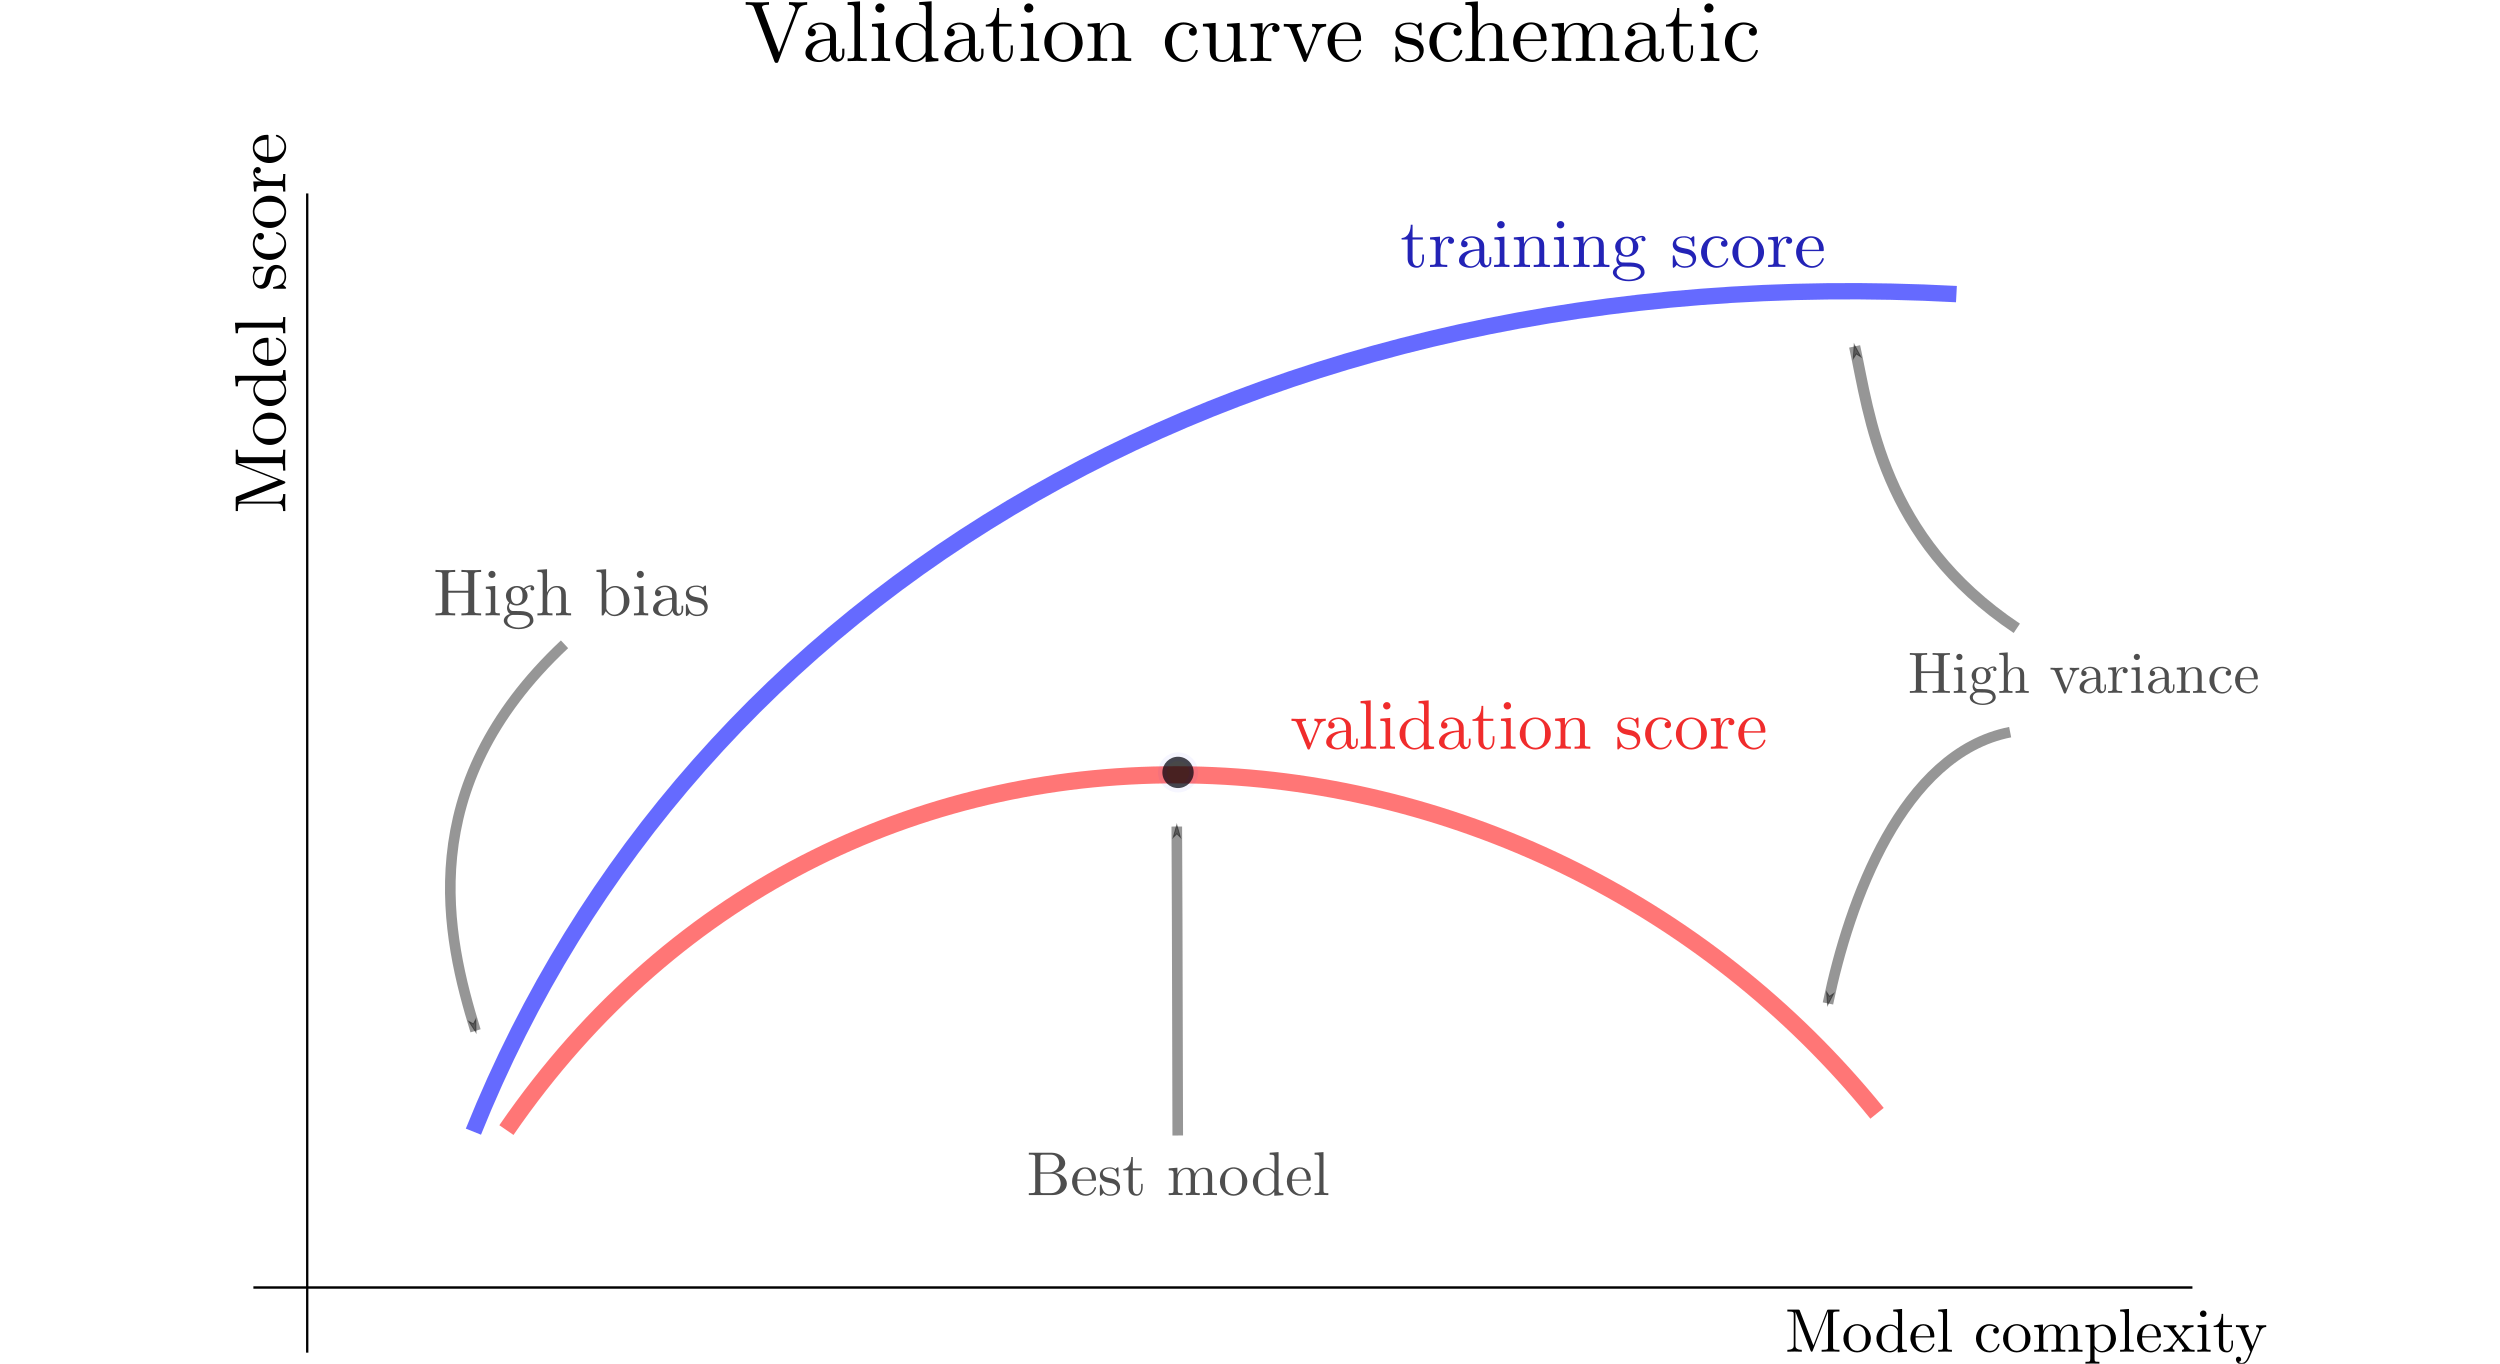 <?xml version="1.0" encoding="UTF-8"?>
<svg width="220mm" height="120mm" version="1.1" viewBox="0 0 244.38 163.9" xmlns="http://www.w3.org/2000/svg" xmlns:cc="http://creativecommons.org/ns#" xmlns:dc="http://purl.org/dc/elements/1.1/" xmlns:ns0="http://www.iki.fi/pav/software/textext/" xmlns:rdf="http://www.w3.org/1999/02/22-rdf-syntax-ns#">
<defs>
<marker id="d" overflow="visible" orient="auto">
<path transform="matrix(-.4 0 0 -.4 -4 0)" d="m0 0 5-5-17.5 5 17.5 5z" fill-opacity=".411" fill-rule="evenodd" stroke="#000" stroke-opacity=".411" stroke-width="1pt"/>
</marker>
<marker id="c" overflow="visible" orient="auto">
<path transform="matrix(-.4 0 0 -.4 -4 0)" d="m0 0 5-5-17.5 5 17.5 5z" fill-opacity=".411" fill-rule="evenodd" stroke="#000" stroke-opacity=".411" stroke-width="1pt"/>
</marker>
<marker id="b" overflow="visible" orient="auto">
<path transform="matrix(-.4 0 0 -.4 -4 0)" d="m0 0 5-5-17.5 5 17.5 5z" fill-opacity=".411" fill-rule="evenodd" stroke="#000" stroke-opacity=".411" stroke-width="1pt"/>
</marker>
<marker id="a" overflow="visible" orient="auto">
<path transform="matrix(-.4 0 0 -.4 -4 0)" d="m0 0 5-5-17.5 5 17.5 5z" fill-opacity=".411" fill-rule="evenodd" stroke="#000" stroke-opacity=".411" stroke-width="1pt"/>
</marker>
</defs>
<g transform="translate(10.686 8.332)">
<g transform="translate(11.63 -29.862)">
<path d="m6.532 157.55c26.4-65.699 94.046-105.17 178.25-100.67" fill="none" stroke="#262eff" stroke-opacity=".71" stroke-width="1.965"/>
<path d="m10.5 157.36c40.973-59.611 122.98-53.555 164.74-2.017" fill="none" stroke="#f00" stroke-opacity=".536" stroke-width="2.065"/>
<path d="m-13.442 184.11v-139.33" fill="none" stroke="#000" stroke-width=".279px"/>
<path d="m-19.912 176.28h233.06" fill="none" stroke="#000" stroke-width=".291px"/>
<g transform="matrix(1.5 0 0 -1.5 -567.65 1128.9)" fill-rule="evenodd" stroke="#000" stroke-miterlimit="10.433" ns0:preamble="default_packages.tex" ns0:text="$$\\text{Model score}$$\n$$\\text{Bias}$$\n$$\\text{Variance}$$\n$$\\text{Model complexity}$$\n" xml:space="preserve"><g transform="matrix(0 .586 -.586 0 775.09 533.25)" stroke-width="0"><path d="m281.97 701.74v0.01l-0.01 0.01v0.01l-0.02 0.04-0.01 0.01v0.02l-0.02 0.02v0.01l-0.03 0.03v0.01l-0.01 0.01h-0.01l-0.01 0.01h-0.01l-0.01 0.01h-0.02l-0.01 0.01h-0.14l-0.02 0.01h-1.7v-0.31h0.24c0.77 0 0.78-0.11 0.78-0.47v-4.97c0-0.26 0-0.73-1.02-0.73v-0.31c0.35 0.01 0.84 0.03 1.17 0.03 0.32 0 0.81-0.02 1.16-0.03v0.31c-1.03 0-1.03 0.47-1.03 0.73v5.36h0.01l2.41-6.18c0.05-0.13 0.1-0.22 0.2-0.22 0.11 0 0.14 0.08 0.18 0.19l2.45 6.29h0.01v-5.7c0-0.36-0.02-0.47-0.79-0.47h-0.24v-0.31c0.37 0.03 1.05 0.03 1.44 0.03s1.05 0 1.42-0.03v0.31h-0.23c-0.77 0-0.79 0.11-0.79 0.47v5.23c0 0.36 0.02 0.47 0.79 0.47h0.23v0.31h-1.68c-0.26 0-0.26-0.01-0.33-0.19l-2.18-5.6z"/><path d="m293.4 697.3v0.11l-0.01 0.12-0.02 0.12-0.04 0.22-0.03 0.11-0.08 0.22-0.04 0.1-0.1 0.2-0.12 0.18-0.07 0.09-0.14 0.16-0.16 0.16-0.08 0.06-0.09 0.07-0.18 0.12-0.09 0.05-0.1 0.05-0.1 0.04-0.1 0.03-0.11 0.04-0.1 0.02-0.22 0.04-0.11 0.01h-0.11l-0.02-0.22c0.44 0 0.87-0.22 1.13-0.64 0.26-0.43 0.26-1.01 0.26-1.38 0-0.36 0-0.9-0.22-1.34s-0.66-0.73-1.15-0.73c-0.43 0-0.87 0.21-1.14 0.66-0.25 0.44-0.25 1.05-0.25 1.41 0 0.38 0 0.92 0.24 1.36 0.27 0.45 0.74 0.66 1.13 0.66l0.02 0.22c-1.25 0-2.22-1.08-2.22-2.32 0-1.29 1.04-2.24 2.2-2.24 1.21 0 2.22 0.97 2.22 2.24z"/><path d="m297.75 695.72v-0.66l1.47 0.11v0.31c-0.7 0-0.78 0.07-0.78 0.55v6.03l-1.44-0.1v-0.31c0.7 0 0.78-0.07 0.78-0.56v-2.14c-0.29 0.35-0.72 0.61-1.26 0.61l0.05-0.22c0.34 0 0.76-0.15 1.07-0.59 0.11-0.17 0.11-0.19 0.11-0.37v-2.04c0-0.18 0-0.2-0.11-0.37-0.3-0.47-0.75-0.69-1.18-0.69-0.44 0-0.8 0.26-1.04 0.63-0.26 0.41-0.29 0.98-0.29 1.39 0 0.36 0.02 0.96 0.31 1.41 0.21 0.3 0.59 0.63 1.13 0.63l-0.05 0.22c-1.17 0-2.22-0.97-2.22-2.25 0-1.27 0.98-2.25 2.12-2.25 0.63 0 1.08 0.34 1.33 0.66z"/><path d="m300.6 697.47 0.01 0.2c0.06 1.48 0.9 1.73 1.24 1.73 1.03 0 1.13-1.34 1.13-1.73h-2.37l-0.01-0.2h2.79c0.22 0 0.25 0 0.25 0.2 0 0.99-0.54 1.95-1.79 1.95-1.16 0-2.07-1.02-2.07-2.27 0-1.33 1.04-2.29 2.19-2.29 1.22 0 1.67 1.1 1.67 1.29 0 0.1-0.08 0.12-0.13 0.12-0.09 0-0.11-0.06-0.13-0.14-0.35-1.02-1.25-1.02-1.35-1.02-0.5 0-0.9 0.3-1.13 0.66-0.3 0.48-0.3 1.14-0.3 1.5z"/><path d="m305.69 702.06-1.44-0.1v-0.31c0.7 0 0.78-0.07 0.78-0.56v-5.17c0-0.44-0.11-0.44-0.78-0.44v-0.31c0.33 0.01 0.86 0.03 1.11 0.03s0.74-0.02 1.11-0.03v0.31c-0.67 0-0.78 0-0.78 0.44z"/><path d="m312.08 697.1 0.03-0.01h0.02l0.03-0.01h0.03l0.04-0.01 0.03-0.01 0.12-0.03 0.04-0.02 0.04-0.01 0.05-0.02 0.04-0.02 0.05-0.02 0.04-0.02 0.04-0.03 0.05-0.02 0.12-0.09 0.04-0.04 0.03-0.04 0.04-0.04 0.06-0.08 0.01-0.03 0.01-0.02 0.02-0.03 0.01-0.02 0.01-0.03 0.01-0.02v-0.03l0.02-0.06v-0.03l0.01-0.03v-0.1c0-0.5-0.35-0.9-1.13-0.9-0.83 0-1.19 0.56-1.38 1.41-0.03 0.13-0.04 0.17-0.14 0.17-0.13 0-0.13-0.07-0.13-0.25v-1.31c0-0.17 0-0.24 0.11-0.24 0.05 0 0.06 0.01 0.25 0.2 0.02 0.02 0.02 0.04 0.2 0.23 0.44-0.42 0.89-0.43 1.09-0.43 1.15 0 1.61 0.67 1.61 1.38 0 0.53-0.3 0.83-0.42 0.95-0.33 0.31-0.72 0.39-1.14 0.47-0.55 0.11-1.22 0.24-1.22 0.82 0 0.34 0.26 0.75 1.11 0.75 1.1 0 1.15-0.89 1.17-1.2 0.01-0.09 0.1-0.09 0.12-0.09 0.13 0 0.13 0.05 0.13 0.24v1c0 0.17 0 0.24-0.11 0.24-0.05 0-0.07 0-0.2-0.12-0.03-0.04-0.13-0.13-0.17-0.16-0.38 0.28-0.79 0.28-0.94 0.28-1.21 0-1.59-0.66-1.59-1.22 0-0.35 0.16-0.63 0.43-0.85 0.32-0.25 0.6-0.31 1.31-0.45z"/><path d="m315.11 697.34v0.22l0.01 0.07v0.06l0.01 0.07v0.07l0.05 0.3 0.03 0.1 0.03 0.11 0.04 0.09 0.03 0.1 0.08 0.16 0.05 0.08 0.04 0.07 0.15 0.18 0.05 0.05 0.06 0.04 0.05 0.04 0.12 0.08 0.05 0.03 0.12 0.04 0.05 0.02 0.06 0.02 0.05 0.01 0.06 0.01 0.05 0.01h0.1c0.09 0 0.72-0.01 1.07-0.37-0.41-0.03-0.47-0.32-0.47-0.45 0-0.26 0.18-0.46 0.46-0.46 0.26 0 0.46 0.17 0.46 0.47 0 0.67-0.76 1.06-1.53 1.06-1.24 0-2.16-1.07-2.16-2.3 0-1.28 0.99-2.26 2.14-2.26 1.34 0 1.66 1.19 1.66 1.29s-0.1 0.1-0.13 0.1c-0.09 0-0.11-0.04-0.13-0.1-0.29-0.92-0.94-1.04-1.31-1.04-0.53 0-1.4 0.43-1.4 2.03z"/><path d="m323.06 697.3v0.11l-0.02 0.24-0.02 0.11-0.09 0.33-0.04 0.11-0.15 0.3-0.18 0.27-0.07 0.08-0.08 0.08-0.07 0.08-0.08 0.08-0.09 0.06-0.08 0.07-0.18 0.12-0.2 0.1-0.1 0.04-0.1 0.03-0.1 0.04-0.33 0.06-0.11 0.01h-0.11l-0.01-0.22c0.44 0 0.87-0.22 1.13-0.64 0.25-0.43 0.25-1.01 0.25-1.38 0-0.36 0-0.9-0.21-1.34-0.22-0.44-0.66-0.73-1.16-0.73-0.43 0-0.87 0.21-1.14 0.66-0.25 0.44-0.25 1.05-0.25 1.41 0 0.38 0 0.92 0.24 1.36 0.27 0.45 0.74 0.66 1.14 0.66l0.01 0.22c-1.25 0-2.21-1.08-2.21-2.32 0-1.29 1.03-2.24 2.2-2.24 1.21 0 2.21 0.97 2.21 2.24z"/><path d="m325.01 698.47v1.09l-1.38-0.11v-0.31c0.7 0 0.77-0.07 0.77-0.55v-2.67c0-0.44-0.1-0.44-0.77-0.44v-0.31c0.39 0.01 0.85 0.03 1.13 0.03 0.4 0 0.87 0 1.27-0.03v0.31h-0.21c-0.74 0-0.76 0.11-0.76 0.47v1.52c0 0.99 0.42 1.87 1.18 1.87 0.07 0 0.09 0 0.11-0.01-0.03-0.01-0.23-0.13-0.23-0.38 0-0.28 0.21-0.43 0.43-0.43 0.18 0 0.43 0.12 0.43 0.44 0 0.31-0.31 0.6-0.74 0.6-0.73 0-1.09-0.66-1.23-1.09z"/><path d="m328.36 697.47 0.01 0.2c0.06 1.48 0.89 1.73 1.23 1.73 1.03 0 1.13-1.34 1.13-1.73h-2.36l-0.01-0.2h2.78c0.22 0 0.25 0 0.25 0.2 0 0.99-0.54 1.95-1.79 1.95-1.15 0-2.07-1.02-2.07-2.27 0-1.33 1.05-2.29 2.19-2.29 1.22 0 1.67 1.1 1.67 1.29 0 0.1-0.08 0.12-0.13 0.12-0.09 0-0.11-0.06-0.13-0.14-0.35-1.02-1.25-1.02-1.35-1.02-0.5 0-0.89 0.3-1.12 0.66-0.3 0.48-0.3 1.14-0.3 1.5z"/></g><g transform="matrix(.497 0 0 .497 355.23 311.53)" stroke-width="0"><path d="m269.32 647.22v0.02l-0.01 0.01v0.01l-0.01 0.01-0.01 0.02v0.02l-0.02 0.02v0.01l-0.01 0.02-0.04 0.04h-0.01l-0.01 0.01h-0.01l-0.01 0.01h-0.01l-0.01 0.01h-0.06l-0.01 0.01h-1.8v-0.31h0.24c0.77 0 0.79-0.11 0.79-0.47v-4.97c0-0.26 0-0.73-1.03-0.73v-0.31c0.35 0.01 0.84 0.03 1.17 0.03s0.82-0.02 1.16-0.03v0.31c-1.02 0-1.02 0.47-1.02 0.73v5.36h0.01l2.4-6.18c0.05-0.13 0.1-0.22 0.2-0.22 0.11 0 0.14 0.08 0.18 0.19l2.45 6.29h0.01v-5.7c0-0.36-0.02-0.47-0.78-0.47h-0.25v-0.31c0.37 0.03 1.05 0.03 1.44 0.03s1.06 0 1.43-0.03v0.31h-0.24c-0.77 0-0.79 0.11-0.79 0.47v5.23c0 0.36 0.02 0.47 0.79 0.47h0.24v0.31h-1.69c-0.26 0-0.26-0.01-0.33-0.19l-2.18-5.59z"/><path d="m280.75 642.78v0.12l-0.01 0.11-0.01 0.12-0.02 0.11-0.09 0.33-0.04 0.11-0.15 0.3-0.18 0.27-0.07 0.09-0.23 0.23-0.09 0.07-0.08 0.06-0.09 0.06-0.1 0.06-0.09 0.05-0.1 0.05-0.2 0.08-0.1 0.03-0.33 0.06-0.11 0.01h-0.11l-0.01-0.22c0.44 0 0.87-0.21 1.12-0.64 0.26-0.43 0.26-1 0.26-1.38 0-0.36 0-0.9-0.22-1.33-0.22-0.45-0.65-0.74-1.15-0.74-0.43 0-0.87 0.21-1.14 0.67-0.25 0.43-0.25 1.04-0.25 1.4 0 0.39 0 0.92 0.24 1.36 0.27 0.46 0.74 0.66 1.14 0.66l0.01 0.22c-1.25 0-2.22-1.08-2.22-2.32 0-1.28 1.04-2.24 2.21-2.24 1.2 0 2.21 0.98 2.21 2.24z"/><path d="m285.1 641.2v-0.66l1.47 0.11v0.31c-0.7 0-0.78 0.07-0.78 0.56v6.03l-1.43-0.11v-0.31c0.7 0 0.77-0.07 0.77-0.56v-2.14c-0.28 0.36-0.71 0.61-1.25 0.61l0.04-0.22c0.35 0 0.77-0.14 1.08-0.59 0.1-0.17 0.1-0.19 0.1-0.37v-2.04c0-0.18 0-0.2-0.1-0.36-0.3-0.48-0.75-0.7-1.18-0.7-0.45 0-0.81 0.26-1.05 0.64-0.26 0.4-0.29 0.97-0.29 1.38 0 0.36 0.02 0.96 0.31 1.41 0.21 0.31 0.59 0.63 1.13 0.63l-0.04 0.22c-1.18 0-2.23-0.97-2.23-2.25 0-1.26 0.98-2.25 2.12-2.25 0.64 0 1.08 0.34 1.33 0.66z"/><path d="m287.96 642.95 0.01 0.21c0.06 1.47 0.89 1.72 1.23 1.72 1.03 0 1.13-1.34 1.13-1.72h-2.36l-0.01-0.21h2.78c0.22 0 0.25 0 0.25 0.21 0 0.98-0.54 1.94-1.79 1.94-1.15 0-2.07-1.02-2.07-2.26 0-1.33 1.05-2.3 2.19-2.3 1.22 0 1.67 1.1 1.67 1.29 0 0.1-0.08 0.12-0.13 0.12-0.09 0-0.11-0.06-0.13-0.14-0.35-1.02-1.25-1.02-1.35-1.02-0.5 0-0.89 0.3-1.12 0.67-0.3 0.47-0.3 1.13-0.3 1.49z"/><path d="m293.04 647.55-1.43-0.11v-0.31c0.7 0 0.77-0.07 0.77-0.56v-5.16c0-0.45-0.1-0.45-0.77-0.45v-0.31c0.33 0.01 0.85 0.03 1.1 0.03s0.74-0.02 1.11-0.03v0.31c-0.67 0-0.78 0-0.78 0.45z"/><path d="m298.53 642.82v0.22l0.01 0.07v0.07l0.01 0.06 0.01 0.07 0.01 0.06v0.06l0.01 0.06 0.02 0.06 0.01 0.06 0.02 0.11 0.04 0.1 0.03 0.1 0.03 0.09 0.04 0.08 0.05 0.08 0.04 0.08 0.05 0.07 0.04 0.06 0.05 0.06 0.11 0.11 0.05 0.04 0.06 0.05 0.05 0.03 0.06 0.04 0.06 0.03 0.05 0.02 0.06 0.03 0.06 0.01 0.05 0.02 0.06 0.01 0.1 0.02h0.11c0.09 0 0.71-0.01 1.06-0.36-0.41-0.03-0.47-0.33-0.47-0.46 0-0.26 0.18-0.46 0.46-0.46 0.26 0 0.46 0.17 0.46 0.47 0 0.67-0.76 1.06-1.52 1.06-1.25 0-2.17-1.07-2.17-2.3 0-1.27 0.99-2.26 2.15-2.26 1.33 0 1.65 1.2 1.65 1.29 0 0.1-0.1 0.1-0.13 0.1-0.09 0-0.11-0.04-0.13-0.1-0.29-0.92-0.94-1.04-1.3-1.04-0.53 0-1.41 0.43-1.41 2.03z"/><path d="m306.49 642.78-0.01 0.12v0.11l-0.02 0.12-0.04 0.22-0.03 0.11-0.08 0.22-0.04 0.1-0.1 0.2-0.12 0.18-0.14 0.18-0.07 0.08-0.08 0.07-0.08 0.08-0.08 0.07-0.27 0.18-0.1 0.05-0.09 0.05-0.1 0.04-0.11 0.04-0.1 0.03-0.11 0.02-0.1 0.02-0.11 0.02-0.11 0.01h-0.12l-0.01-0.22c0.44 0 0.87-0.21 1.13-0.64s0.26-1 0.26-1.38c0-0.36 0-0.9-0.22-1.33-0.22-0.45-0.66-0.74-1.16-0.74-0.43 0-0.87 0.21-1.13 0.67-0.25 0.43-0.25 1.04-0.25 1.4 0 0.39 0 0.92 0.24 1.36 0.27 0.46 0.73 0.66 1.13 0.66l0.01 0.22c-1.24 0-2.21-1.08-2.21-2.32 0-1.28 1.04-2.24 2.2-2.24 1.21 0 2.22 0.98 2.22 2.24z"/><path d="m307.87 644.07v-2.66c0-0.45-0.11-0.45-0.78-0.45v-0.31c0.35 0.01 0.86 0.03 1.13 0.03 0.26 0 0.78-0.02 1.11-0.03v0.31c-0.66 0-0.77 0-0.77 0.45v1.83c0 1.03 0.7 1.58 1.34 1.58 0.63 0 0.74-0.53 0.74-1.1v-2.31c0-0.45-0.11-0.45-0.78-0.45v-0.31c0.35 0.01 0.86 0.03 1.13 0.03 0.26 0 0.78-0.02 1.12-0.03v0.31c-0.67 0-0.78 0-0.78 0.45v1.83c0 1.03 0.71 1.58 1.34 1.58s0.74-0.53 0.74-1.1v-2.31c0-0.45-0.11-0.45-0.78-0.45v-0.31c0.35 0.01 0.86 0.03 1.13 0.03 0.26 0 0.78-0.02 1.12-0.03v0.31c-0.52 0-0.77 0-0.78 0.3v1.9c0 0.85 0 1.16-0.31 1.52-0.14 0.16-0.47 0.36-1.04 0.36-0.84 0-1.28-0.59-1.45-0.97-0.14 0.86-0.88 0.97-1.33 0.97-0.73 0-1.19-0.42-1.47-1.04v1.04l-1.41-0.11v-0.3c0.7 0 0.78-0.07 0.78-0.56z"/><path d="m316.79 644.39v0.65l-1.44-0.11v-0.3c0.71 0 0.78-0.06 0.78-0.5v-4.65c0-0.45-0.11-0.45-0.78-0.45v-0.3c0.34 0.01 0.86 0.02 1.12 0.02 0.27 0 0.78-0.01 1.13-0.02v0.3c-0.67 0-0.78 0-0.78 0.45v1.76l0.14 0.13c-0.14 0.21-0.14 0.22-0.14 0.42v2.21c0.29 0.51 0.78 0.79 1.28 0.79 0.73 0 1.34-0.87 1.34-1.99 0-1.2-0.7-2.04-1.43-2.04-0.4 0-0.78 0.2-1.05 0.61l-0.14-0.13c0.05-0.16 0.47-0.7 1.22-0.7 1.19 0 2.23 0.98 2.23 2.26 0 1.26-0.97 2.24-2.08 2.24-0.78 0-1.2-0.43-1.4-0.65z"/><path d="m322.37 647.55-1.43-0.11v-0.31c0.7 0 0.78-0.07 0.78-0.56v-5.16c0-0.45-0.11-0.45-0.78-0.45v-0.31c0.33 0.01 0.85 0.03 1.1 0.03s0.74-0.02 1.11-0.03v0.31c-0.67 0-0.78 0-0.78 0.45z"/><path d="m324.48 642.95 0.01 0.21c0.06 1.47 0.9 1.72 1.24 1.72 1.03 0 1.13-1.34 1.13-1.72h-2.37l-0.01-0.21h2.78c0.22 0 0.25 0 0.25 0.21 0 0.98-0.53 1.94-1.78 1.94-1.16 0-2.07-1.02-2.07-2.26 0-1.33 1.04-2.3 2.19-2.3 1.22 0 1.66 1.1 1.66 1.29 0 0.1-0.07 0.12-0.13 0.12-0.09 0-0.1-0.06-0.12-0.14-0.35-1.02-1.25-1.02-1.35-1.02-0.5 0-0.9 0.3-1.13 0.67-0.3 0.47-0.3 1.13-0.3 1.49z"/><path d="m330.66 642.99 0.12 0.14 0.06 0.08 0.06 0.07 0.12 0.16 0.07 0.08 0.06 0.07 0.06 0.08 0.06 0.07 0.05 0.07 0.06 0.07 0.03 0.03 0.02 0.03 0.06 0.06 0.02 0.03 0.05 0.05 0.02 0.03c0.31 0.36 0.72 0.51 1.19 0.52v0.3c-0.26-0.02-0.56-0.03-0.82-0.03-0.3 0-0.83 0.02-0.96 0.03v-0.3c0.21-0.02 0.29-0.15 0.29-0.31s-0.1-0.29-0.15-0.35l-0.61-0.78-0.78 1.01c-0.09 0.1-0.09 0.12-0.09 0.18 0 0.15 0.15 0.24 0.35 0.25v0.3c-0.26-0.01-0.92-0.03-1.08-0.03-0.21 0-0.68 0.01-0.95 0.03v-0.3c0.7 0 0.71-0.01 1.18-0.61l0.99-1.28-0.94-1.18c-0.48-0.58-1.07-0.6-1.28-0.6v-0.31c0.26 0.02 0.57 0.03 0.83 0.03 0.29 0 0.71-0.02 0.95-0.03v0.31c-0.22 0.03-0.29 0.16-0.29 0.31 0 0.22 0.29 0.54 0.9 1.26l0.75-0.99c0.08-0.11 0.21-0.27 0.21-0.33 0-0.09-0.09-0.24-0.36-0.25v-0.31c0.3 0.01 0.86 0.03 1.08 0.03 0.27 0 0.66-0.01 0.96-0.03v0.31c-0.54 0-0.72 0.02-0.95 0.31z"/><path d="m334.83 645.04-1.4-0.11v-0.3c0.65 0 0.74-0.06 0.74-0.55v-2.67c0-0.45-0.11-0.45-0.78-0.45v-0.31c0.32 0.01 0.86 0.03 1.1 0.03 0.35 0 0.7-0.02 1.04-0.03v0.31c-0.66 0-0.7 0.05-0.7 0.44z"/><path d="m334.87 646.77v0.03l-0.01 0.03v0.05l-0.02 0.06-0.01 0.02-0.01 0.03-0.02 0.04-0.01 0.03-0.02 0.02-0.01 0.02-0.09 0.09-0.02 0.01-0.02 0.02-0.02 0.01-0.03 0.01-0.04 0.02-0.03 0.01-0.02 0.01h-0.02l-0.03 0.01h-0.02l-0.03 0.01h-0.05c-0.31 0-0.53-0.27-0.53-0.53 0-0.27 0.22-0.52 0.53-0.52 0.28 0 0.53 0.2 0.53 0.52z"/><path d="m337.55 644.63h1.43v0.3h-1.43v1.83h-0.24c-0.02-0.81-0.31-1.88-1.29-1.92v-0.21h0.85v-2.75c0-1.22 0.92-1.34 1.28-1.34 0.71 0 0.99 0.71 0.99 1.34v0.57h-0.25v-0.55c0-0.73-0.3-1.11-0.67-1.11-0.67 0-0.67 0.9-0.67 1.07z"/><path d="m343.56 643.99 0.02 0.03 0.01 0.03 0.01 0.02 0.01 0.03 0.02 0.03 0.01 0.02 0.02 0.02 0.01 0.03 0.09 0.12 0.07 0.07 0.03 0.02 0.03 0.03 0.04 0.03 0.03 0.02 0.04 0.02 0.03 0.02 0.03 0.01 0.04 0.02 0.06 0.02 0.04 0.01 0.03 0.01h0.03l0.03 0.01h0.02l0.03 0.01h0.08l0.02 0.01h0.05v0.3c-0.23-0.02-0.52-0.03-0.75-0.03-0.18 0-0.65 0.02-0.86 0.03v-0.3c0.3-0.01 0.46-0.18 0.46-0.43 0-0.1-0.01-0.12-0.06-0.24l-1-2.44-1.11 2.67c-0.04 0.1-0.06 0.14-0.06 0.18 0 0.26 0.37 0.26 0.56 0.26v0.3c-0.26-0.01-0.92-0.03-1.09-0.03-0.27 0-0.67 0.01-0.97 0.03v-0.3c0.48 0 0.67 0 0.81-0.35l1.5-3.63c-0.05-0.13-0.19-0.46-0.25-0.58-0.22-0.55-0.5-1.24-1.14-1.24-0.05 0-0.28 0-0.47 0.18 0.31 0.04 0.39 0.26 0.39 0.42 0 0.26-0.19 0.42-0.42 0.42-0.2 0-0.42-0.13-0.42-0.43 0-0.45 0.42-0.8 0.92-0.8 0.63 0 1.04 0.56 1.28 1.13z"/></g><g transform="matrix(1.905 0 0 -1.905 -568.66 1231.8)" fill-rule="evenodd" stroke="#000" stroke-miterlimit="10.433" stroke-width="0" ns0:preamble="default_packages.tex" ns0:text="$$\\text{Validation curve schematic}$$\n" xml:space="preserve"><path d="m513.09 259.53 7e-3 -0.015 4e-3 -0.011 7e-3 -0.011 4e-3 -0.011 7e-3 -0.015 0.035-0.055 0.011-7e-3 7e-3 -0.011 0.011-0.011 0.011-7e-3 0.011-0.011 0.033-0.021 0.029-0.014 0.015-7e-3 0.015-4e-3 0.015-7e-3 0.018-4e-3 0.015-4e-3 0.036-8e-3 0.022-4e-3 0.018-4e-3h0.022l0.022-4e-3h0.022v-0.113c-0.113 0.011-0.259 0.015-0.354 0.015-0.106 0-0.318-0.011-0.412-0.015v0.113c0.19 4e-3 0.266 0.099 0.266 0.182 0 0.029-0.011 0.051-0.018 0.073l-0.668 1.748-0.693-1.832c-0.022-0.051-0.022-0.058-0.022-0.066 0-0.106 0.204-0.106 0.296-0.106v-0.113c-0.131 0.015-0.38 0.015-0.518 0.015-0.175 0-0.332-0.011-0.463-0.015v0.113c0.237 0 0.307 0 0.358 0.139l0.843 2.226c0.025 0.069 0.044 0.08 0.091 0.08 0.062 0 0.069-0.018 0.088-0.069z"/><path d="m514.47 261.38v0.011l8e-3 0.029v0.011l8e-3 0.029 7e-3 0.011 4e-3 0.015 7e-3 0.015 4e-3 0.011 7e-3 0.011 7e-3 0.015 0.021 0.033 0.011 0.011 7e-3 0.011 0.011 0.011 0.011 7e-3 7e-3 0.011 0.011 7e-3 0.015 7e-3 0.022 0.014 0.015 4e-3 0.011 7e-3 0.029 8e-3 0.015 4e-3 0.015 4e-3h0.033c0.077 0 0.296-0.051 0.296-0.343v-0.204h-0.091v0.204c0 0.208-0.091 0.23-0.128 0.23-0.12 0-0.135-0.161-0.135-0.179v-0.726c0-0.153 0-0.296-0.131-0.427-0.142-0.142-0.325-0.201-0.5-0.201-0.299 0-0.551 0.172-0.551 0.409 0 0.109 0.073 0.172 0.168 0.172 0.102 0 0.168-0.073 0.168-0.168 0-0.044-0.018-0.161-0.186-0.168 0.099-0.124 0.277-0.164 0.394-0.164 0.179 0 0.387 0.142 0.387 0.463v0.573c0 0.343-0.263 0.467-0.427 0.467-0.179 0-0.328-0.128-0.328-0.307 0-0.201 0.153-0.5 0.755-0.522v-0.077c-0.186 0.011-0.442 0.022-0.672 0.128-0.27 0.124-0.361 0.314-0.361 0.474 0 0.292 0.35 0.383 0.58 0.383 0.241 0 0.409-0.146 0.478-0.314z"/><path d="m515.71 259.14-0.522 0.036v0.113c0.252 0 0.285 0.025 0.285 0.204v1.887c0 0.161-0.04 0.161-0.285 0.161v0.113c0.12-4e-3 0.31-0.011 0.401-0.011 0.091 0 0.27 7e-3 0.405 0.011v-0.113c-0.245 0-0.285 0-0.285-0.161z"/><path d="m516.72 260.05-0.507 0.04v0.113c0.234 0 0.266 0.022 0.266 0.197v0.978c0 0.161-0.04 0.161-0.285 0.161v0.113c0.117-4e-3 0.314-0.011 0.401-0.011 0.128 0 0.255 7e-3 0.38 0.011v-0.113c-0.241 0-0.255-0.018-0.255-0.157z"/><path d="m516.74 259.42v-0.022l-4e-3 -0.011v-7e-3l-4e-3 -0.011v-0.011l-4e-3 -7e-3 -4e-3 -0.011-4e-3 -7e-3 -7e-3 -7e-3 -4e-3 -7e-3 -4e-3 -0.011-7e-3 -7e-3 -4e-3 -7e-3 -7e-3 -4e-3 -0.014-0.014-7e-3 -4e-3 -7e-3 -7e-3 -7e-3 -4e-3 -7e-3 -7e-3 -0.014-8e-3 -0.011-4e-3 -7e-3 -4e-3h-0.011l-0.014-8e-3h-0.022l-7e-3 -4e-3h-0.011c-0.113 0-0.193 0.099-0.193 0.193 0 0.099 0.08 0.193 0.193 0.193 0.102 0 0.193-0.077 0.193-0.193z"/><path d="m518.47 261.45v0.241l0.536-0.04v-0.113c-0.255 0-0.285-0.025-0.285-0.201v-2.201l-0.522 0.036v0.113c0.252 0 0.281 0.025 0.281 0.204v0.781c-0.106-0.128-0.259-0.223-0.456-0.223l0.015 0.08c0.128 0 0.277 0.055 0.39 0.215 0.04 0.062 0.04 0.069 0.04 0.135v0.745c0 0.066 0 0.073-0.04 0.135-0.109 0.172-0.274 0.252-0.427 0.252-0.164 0-0.296-0.095-0.383-0.23-0.095-0.15-0.106-0.358-0.106-0.507 0-0.131 7e-3 -0.35 0.113-0.515 0.077-0.109 0.215-0.23 0.412-0.23l-0.015-0.08c-0.431 0-0.814 0.354-0.814 0.821 0 0.464 0.358 0.821 0.774 0.821 0.23 0 0.394-0.124 0.485-0.241z"/><path d="m520.32 261.38v0.011l8e-3 0.029v0.011l4e-3 0.015 7e-3 0.015 4e-3 0.011 4e-3 0.015 7e-3 0.015 4e-3 0.011 7e-3 0.011 7e-3 0.015 0.021 0.033 0.011 0.011 7e-3 0.011 0.011 0.011 0.011 7e-3 0.011 0.011 0.044 0.028 0.015 4e-3 0.011 7e-3 0.058 0.016h0.033c0.077 0 0.299-0.051 0.299-0.343v-0.204h-0.095v0.204c0 0.208-0.091 0.23-0.131 0.23-0.12 0-0.135-0.161-0.135-0.179v-0.726c0-0.153 0-0.296-0.131-0.427-0.142-0.142-0.325-0.201-0.5-0.201-0.299 0-0.547 0.172-0.547 0.409 0 0.109 0.073 0.172 0.168 0.172 0.102 0 0.164-0.073 0.164-0.168 0-0.044-0.018-0.161-0.182-0.168 0.099-0.124 0.274-0.164 0.391-0.164 0.179 0 0.387 0.142 0.387 0.463v0.573c0 0.343-0.263 0.467-0.427 0.467-0.179 0-0.328-0.128-0.328-0.307 0-0.201 0.153-0.5 0.755-0.522v-0.077c-0.186 0.011-0.442 0.022-0.668 0.128-0.274 0.124-0.365 0.314-0.365 0.474 0 0.292 0.354 0.383 0.58 0.383 0.241 0 0.409-0.146 0.478-0.314z"/><path d="m521.56 260.2h0.522v-0.113h-0.522v-0.668h-0.088c-4e-3 0.296-0.113 0.686-0.471 0.701v0.08h0.31v1c0 0.445 0.339 0.489 0.467 0.489 0.259 0 0.361-0.259 0.361-0.489v-0.208h-0.091v0.201c0 0.266-0.109 0.405-0.245 0.405-0.245 0-0.245-0.328-0.245-0.391z"/><path d="m522.99 260.05-0.511 0.04v0.113c0.237 0 0.27 0.022 0.27 0.197v0.978c0 0.161-0.04 0.161-0.285 0.161v0.113c0.117-4e-3 0.314-0.011 0.401-0.011 0.128 0 0.255 7e-3 0.38 0.011v-0.113c-0.241 0-0.255-0.018-0.255-0.157z"/><path d="m523 259.42v-0.022l-4e-3 -0.011v-7e-3l-8e-3 -0.022v-7e-3l-4e-3 -0.011-7e-3 -7e-3 -8e-3 -0.014-4e-3 -0.011-0.032-0.032-7e-3 -4e-3 -7e-3 -7e-3 -7e-3 -4e-3 -7e-3 -7e-3 -7e-3 -4e-3 -0.011-4e-3 -0.014-8e-3h-0.011l-7e-3 -4e-3 -0.011-4e-3h-0.018l-7e-3 -4e-3h-0.011c-0.113 0-0.193 0.099-0.193 0.193 0 0.099 0.08 0.193 0.193 0.193 0.102 0 0.193-0.077 0.193-0.193z"/><path d="m525.07 260.87v-0.04l-4e-3 -0.044-7e-3 -0.044-0.014-0.08-0.011-0.04-0.029-0.08-0.015-0.036-0.036-0.073-0.044-0.066-0.025-0.033-0.051-0.058-0.058-0.058-0.029-0.022-0.033-0.026-0.066-0.044-0.033-0.018-0.036-0.018-0.036-0.015-0.036-0.011-0.04-0.015-0.036-7e-3 -0.08-0.014-0.04-4e-3h-0.044v0.08c0.157 0 0.314 0.08 0.409 0.234 0.095 0.157 0.095 0.369 0.095 0.504 0 0.131 0 0.328-0.08 0.489s-0.241 0.266-0.423 0.266c-0.153 0-0.314-0.077-0.412-0.241-0.091-0.161-0.091-0.383-0.091-0.515 0-0.139 0-0.336 0.088-0.496 0.099-0.164 0.27-0.241 0.416-0.241v-0.08c-0.453 0-0.807 0.394-0.807 0.847 0 0.471 0.38 0.818 0.807 0.818 0.438 0 0.807-0.354 0.807-0.818z"/><path d="m525.57 260.4v0.974c0 0.161-0.04 0.161-0.285 0.161v0.113c0.128-4e-3 0.314-0.011 0.412-0.011 0.095 0 0.285 7e-3 0.409 0.011v-0.113c-0.245 0-0.285 0-0.285-0.161v-0.668c0-0.38 0.259-0.58 0.489-0.58s0.27 0.193 0.27 0.401v0.847c0 0.161-0.04 0.161-0.281 0.161v0.113c0.124-4e-3 0.31-0.011 0.409-0.011 0.095 0 0.285 7e-3 0.409 0.011v-0.113c-0.19 0-0.281 0-0.285-0.109v-0.69c0-0.314 0-0.427-0.113-0.555-0.051-0.062-0.172-0.135-0.383-0.135-0.263 0-0.434 0.157-0.536 0.38v-0.38l-0.515 0.04v0.113c0.255 0 0.285 0.025 0.285 0.201z"/><path d="m528.83 260.86v-0.026l4e-3 -0.025v-0.055l4e-3 -0.022v-0.026l4e-3 -0.025 0.02-0.11 0.011-0.036 0.011-0.04 0.011-0.033 0.015-0.036 0.044-0.088 0.018-0.026 0.055-0.066 0.018-0.018 0.022-0.015 0.018-0.015 0.022-0.015 0.018-0.015 0.022-0.011 0.022-7e-3 0.018-7e-3 0.022-7e-3 0.018-7e-3 0.022-4e-3 0.018-4e-3 0.022-4e-3h0.036c0.033 0 0.263 4e-3 0.391 0.135-0.15 0.011-0.172 0.117-0.172 0.164 0 0.095 0.066 0.168 0.168 0.168 0.095 0 0.164-0.062 0.164-0.172 0-0.245-0.274-0.387-0.555-0.387-0.456 0-0.788 0.391-0.788 0.839 0 0.467 0.358 0.825 0.781 0.825 0.485 0 0.602-0.434 0.602-0.471 0-0.036-0.036-0.036-0.048-0.036-0.029 0-0.036 0.015-0.047 0.036-0.102 0.336-0.339 0.38-0.474 0.38-0.193 0-0.515-0.157-0.515-0.741z"/><path d="m531.44 261.36v0.328l0.526-0.04v-0.113c-0.255 0-0.285-0.025-0.285-0.201v-1.288l-0.533 0.04v0.113c0.252 0 0.281 0.025 0.281 0.201v0.646c0 0.314-0.175 0.562-0.438 0.562-0.307 0-0.321-0.172-0.321-0.358v-1.204l-0.536 0.04v0.113c0.285 0 0.285 0.011 0.285 0.332v0.544c0 0.281 0 0.613 0.555 0.613 0.201 0 0.361-0.102 0.467-0.328z"/><path d="m532.64 260.45v-0.398l-0.504 0.04v0.113c0.255 0 0.285 0.025 0.285 0.201v0.974c0 0.161-0.04 0.161-0.285 0.161v0.113c0.142-4e-3 0.31-0.011 0.412-0.011 0.146 0 0.318 0 0.463 0.011v-0.113h-0.077c-0.27 0-0.277-0.04-0.277-0.172v-0.555c0-0.361 0.153-0.682 0.431-0.682 0.025 0 0.033 0 0.04 4e-3 -0.011 4e-3 -0.084 0.048-0.084 0.139 0 0.102 0.077 0.157 0.157 0.157 0.066 0 0.157-0.044 0.157-0.161 0-0.113-0.113-0.219-0.27-0.219-0.266 0-0.398 0.241-0.449 0.398z"/><path d="m534.98 260.44 8e-3 -0.014 4e-3 -0.011 4e-3 -7e-3 4e-3 -0.011 4e-3 -7e-3 4e-3 -0.011 7e-3 -0.011 4e-3 -7e-3 0.021-0.033 7e-3 -7e-3 0.014-0.022 0.018-0.018 0.011-7e-3 0.011-0.011 0.022-0.014 0.029-0.014 0.015-7e-3 0.015-4e-3 0.018-7e-3 0.015-4e-3 0.036-8e-3h0.011l0.011-4e-3h0.044v-0.113c-0.084 7e-3 -0.19 0.011-0.274 0.011-0.088 0-0.255-7e-3 -0.318-0.011v0.113c0.135 4e-3 0.175 0.084 0.175 0.153 0 0.033-7e-3 0.048-0.022 0.088l-0.372 0.923-0.405-1.011c-0.022-0.048-0.022-0.051-0.022-0.062 0-0.091 0.142-0.091 0.208-0.091v-0.113c-0.109 4e-3 -0.314 0.011-0.398 0.011-0.099 0-0.245-4e-3 -0.354-0.011v0.113c0.23 0 0.245 0.022 0.292 0.131l0.522 1.288c0.022 0.051 0.029 0.069 0.077 0.069s0.062-0.033 0.077-0.069z"/><path d="m535.68 260.81 4e-3 -0.073c0.022-0.54 0.328-0.631 0.449-0.631 0.376 0 0.412 0.489 0.412 0.631h-0.861l-4e-3 0.073h1.015c0.08 0 0.091 0 0.091-0.073 0-0.361-0.197-0.712-0.653-0.712-0.42 0-0.755 0.372-0.755 0.828 0 0.485 0.383 0.836 0.799 0.836 0.445 0 0.609-0.401 0.609-0.471 0-0.036-0.029-0.044-0.048-0.044-0.033 0-0.04 0.022-0.048 0.051-0.128 0.372-0.456 0.372-0.493 0.372-0.182 0-0.325-0.109-0.409-0.241-0.109-0.175-0.109-0.416-0.109-0.547z"/><path d="m538.86 260.95 7e-3 4e-3h0.011l0.011 4e-3h0.011l0.011 4e-3 0.015 4e-3 0.011 4e-3 0.015 4e-3 0.018 4e-3 0.015 7e-3 0.015 4e-3 0.015 7e-3 0.018 7e-3 0.015 7e-3 0.018 7e-3 0.015 0.011 0.015 7e-3 0.018 0.011 0.029 0.022 0.011 0.015 0.015 0.015 0.011 0.015 0.015 0.015 7e-3 0.015 7e-3 0.011 4e-3 7e-3 4e-3 0.011 4e-3 7e-3 4e-3 0.011 4e-3 7e-3 8e-3 0.022v0.011l4e-3 0.011v0.022l4e-3 0.011v0.015c0 0.182-0.128 0.328-0.412 0.328-0.307 0-0.438-0.204-0.507-0.515-0.011-0.047-0.015-0.062-0.051-0.062-0.047 0-0.047 0.026-0.047 0.091v0.478c0 0.062 0 0.088 0.04 0.088 0.018 0 0.022-4e-3 0.091-0.073 7e-3 -7e-3 7e-3 -0.015 0.073-0.084 0.161 0.153 0.325 0.157 0.401 0.157 0.42 0 0.588-0.245 0.588-0.504 0-0.193-0.109-0.303-0.153-0.347-0.12-0.113-0.263-0.142-0.416-0.172-0.204-0.04-0.449-0.088-0.449-0.299 0-0.124 0.095-0.274 0.409-0.274 0.401 0 0.42 0.325 0.427 0.438 4e-3 0.033 0.036 0.033 0.044 0.033 0.048 0 0.048-0.018 0.048-0.088v-0.365c0-0.062 0-0.088-0.04-0.088-0.018 0-0.025 0-0.073 0.044-0.011 0.015-0.048 0.048-0.062 0.058-0.139-0.102-0.288-0.102-0.343-0.102-0.445 0-0.584 0.241-0.584 0.445 0 0.128 0.058 0.23 0.157 0.31 0.117 0.091 0.219 0.113 0.482 0.164z"/><path d="m539.96 260.86v-0.051l4e-3 -0.029v-0.026l4e-3 -0.022v-0.026l4e-3 -0.025 0.02-0.11 0.011-0.036 0.011-0.04 0.011-0.033 0.015-0.036 0.044-0.088 0.018-0.026 0.055-0.066 0.018-0.018 0.018-0.015 0.022-0.015 0.018-0.015 0.022-0.015 0.022-0.011 0.018-7e-3 0.044-0.014 0.018-7e-3 0.022-4e-3 0.036-8e-3h0.04c0.033 0 0.259 4e-3 0.387 0.135-0.146 0.011-0.168 0.117-0.168 0.164 0 0.095 0.066 0.168 0.164 0.168 0.095 0 0.168-0.062 0.168-0.172 0-0.245-0.277-0.387-0.555-0.387-0.456 0-0.792 0.391-0.792 0.839 0 0.467 0.361 0.825 0.785 0.825 0.485 0 0.602-0.434 0.602-0.471 0-0.036-0.036-0.036-0.048-0.036-0.033 0-0.04 0.015-0.048 0.036-0.106 0.336-0.339 0.38-0.474 0.38-0.193 0-0.515-0.157-0.515-0.741z"/><path d="m541.46 261.38v0.04l-4e-3 0.011v0.022l-4e-3 0.011-4e-3 7e-3 -4e-3 0.011-8e-3 0.014-4e-3 4e-3 -4e-3 7e-3 -0.014 8e-3 -7e-3 7e-3 -7e-3 4e-3h-7e-3l-0.022 8e-3h-0.011l-0.011 4e-3h-0.026l-7e-3 4e-3h-0.141v0.113c0.128-4e-3 0.314-0.011 0.412-0.011 0.095 0 0.285 7e-3 0.409 0.011v-0.113c-0.245 0-0.285 0-0.285-0.161v-0.668c0-0.38 0.259-0.58 0.489-0.58 0.23 0 0.27 0.193 0.27 0.401v0.847c0 0.161-0.04 0.161-0.285 0.161v0.113c0.128-4e-3 0.314-0.011 0.412-0.011 0.095 0 0.285 7e-3 0.409 0.011v-0.113c-0.19 0-0.281 0-0.285-0.109v-0.69c0-0.314 0-0.427-0.113-0.555-0.051-0.062-0.172-0.135-0.383-0.135-0.303 0-0.464 0.215-0.526 0.354v-1.266l-0.526 0.036v0.113c0.255 0 0.285 0.026 0.285 0.204z"/><path d="m543.48 260.81 7e-3 -0.073c0.022-0.54 0.325-0.631 0.449-0.631 0.376 0 0.412 0.489 0.412 0.631h-0.861l-7e-3 0.073h1.018c0.08 0 0.091 0 0.091-0.073 0-0.361-0.197-0.712-0.653-0.712-0.423 0-0.755 0.372-0.755 0.828 0 0.485 0.38 0.836 0.799 0.836 0.445 0 0.609-0.401 0.609-0.471 0-0.036-0.029-0.044-0.048-0.044-0.033 0-0.04 0.022-0.047 0.051-0.128 0.372-0.456 0.372-0.493 0.372-0.182 0-0.328-0.109-0.412-0.241-0.109-0.175-0.109-0.416-0.109-0.547z"/><path d="m545.09 260.4v0.974c0 0.161-0.04 0.161-0.281 0.161v0.113c0.124-4e-3 0.31-0.011 0.409-0.011 0.095 0 0.285 7e-3 0.409 0.011v-0.113c-0.245 0-0.285 0-0.285-0.161v-0.668c0-0.38 0.259-0.58 0.493-0.58 0.23 0 0.266 0.193 0.266 0.401v0.847c0 0.161-0.036 0.161-0.281 0.161v0.113c0.128-4e-3 0.31-0.011 0.409-0.011 0.095 0 0.285 7e-3 0.409 0.011v-0.113c-0.245 0-0.285 0-0.285-0.161v-0.668c0-0.38 0.259-0.58 0.493-0.58 0.23 0 0.27 0.193 0.27 0.401v0.847c0 0.161-0.04 0.161-0.285 0.161v0.113c0.128-4e-3 0.314-0.011 0.412-0.011 0.095 0 0.281 7e-3 0.405 0.011v-0.113c-0.19 0-0.281 0-0.285-0.109v-0.69c0-0.314 0-0.427-0.109-0.555-0.051-0.062-0.172-0.135-0.383-0.135-0.307 0-0.467 0.215-0.529 0.354-0.051-0.314-0.321-0.354-0.482-0.354-0.266 0-0.438 0.157-0.54 0.38v-0.38l-0.511 0.04v0.113c0.252 0 0.281 0.025 0.281 0.201z"/><path d="m548.94 261.38v0.011l8e-3 0.029v0.011l8e-3 0.029 7e-3 0.011 4e-3 0.015 7e-3 0.015 4e-3 0.011 7e-3 0.011 7e-3 0.015 0.021 0.033 0.011 0.011 7e-3 0.011 0.011 0.011 0.011 7e-3 7e-3 0.011 0.011 7e-3 0.015 7e-3 0.022 0.014 0.015 4e-3 0.011 7e-3 0.015 4e-3 0.015 4e-3 0.029 8e-3h0.033c0.073 0 0.296-0.051 0.296-0.343v-0.204h-0.091v0.204c0 0.208-0.088 0.23-0.131 0.23-0.117 0-0.131-0.161-0.131-0.179v-0.726c0-0.153 0-0.296-0.131-0.427-0.142-0.142-0.325-0.201-0.5-0.201-0.299 0-0.547 0.172-0.547 0.409 0 0.109 0.069 0.172 0.164 0.172 0.102 0 0.168-0.073 0.168-0.168 0-0.044-0.018-0.161-0.186-0.168 0.099-0.124 0.277-0.164 0.394-0.164 0.179 0 0.387 0.142 0.387 0.463v0.573c0 0.343-0.263 0.467-0.427 0.467-0.179 0-0.328-0.128-0.328-0.307 0-0.201 0.153-0.5 0.755-0.522v-0.077c-0.186 0.011-0.442 0.022-0.672 0.128-0.27 0.124-0.361 0.314-0.361 0.474 0 0.292 0.35 0.383 0.58 0.383 0.241 0 0.409-0.146 0.478-0.314z"/><path d="m550.17 260.2h0.522v-0.113h-0.522v-0.668h-0.091c-4e-3 0.296-0.109 0.686-0.467 0.701v0.08h0.31v1c0 0.445 0.336 0.489 0.467 0.489 0.259 0 0.361-0.259 0.361-0.489v-0.208h-0.091v0.201c0 0.266-0.109 0.405-0.245 0.405-0.245 0-0.245-0.328-0.245-0.391z"/><path d="m551.6 260.05-0.511 0.04v0.113c0.237 0 0.27 0.022 0.27 0.197v0.978c0 0.161-0.04 0.161-0.285 0.161v0.113c0.117-4e-3 0.314-0.011 0.401-0.011 0.128 0 0.255 7e-3 0.38 0.011v-0.113c-0.241 0-0.255-0.018-0.255-0.157z"/><path d="m551.61 259.42v-0.022l-4e-3 -0.011v-7e-3l-8e-3 -0.022-4e-3 -7e-3 -4e-3 -0.011-0.012-0.021-7e-3 -0.011-4e-3 -7e-3 -0.025-0.025-7e-3 -4e-3 -7e-3 -7e-3 -7e-3 -4e-3 -7e-3 -7e-3 -7e-3 -4e-3 -0.011-4e-3 -0.014-8e-3h-0.011l-7e-3 -4e-3 -0.011-4e-3h-0.018l-7e-3 -4e-3h-0.011c-0.113 0-0.193 0.099-0.193 0.193 0 0.099 0.08 0.193 0.193 0.193 0.102 0 0.193-0.077 0.193-0.193z"/><path d="m552.39 260.86v-0.08l4e-3 -0.026v-0.022l4e-3 -0.026v-0.025l0.016-0.088 7e-3 -0.022 7e-3 -0.036 0.011-0.04 0.015-0.033 0.011-0.036 0.029-0.058 0.018-0.029 0.015-0.026 0.055-0.066 0.022-0.018 0.018-0.015 0.022-0.015 0.018-0.015 0.022-0.015 0.018-0.011 0.044-0.014 0.018-7e-3 0.022-7e-3 0.018-4e-3 0.022-4e-3 0.018-4e-3h0.036c0.033 0 0.263 4e-3 0.391 0.135-0.15 0.011-0.172 0.117-0.172 0.164 0 0.095 0.066 0.168 0.168 0.168 0.095 0 0.168-0.062 0.168-0.172 0-0.245-0.277-0.387-0.558-0.387-0.453 0-0.788 0.391-0.788 0.839 0 0.467 0.361 0.825 0.781 0.825 0.489 0 0.606-0.434 0.606-0.471 0-0.036-0.036-0.036-0.047-0.036-0.033 0-0.04 0.015-0.047 0.036-0.106 0.336-0.343 0.38-0.478 0.38-0.19 0-0.511-0.157-0.511-0.741z"/></g><g transform="matrix(.495 0 0 .495 302.92 351.62)" fill-rule="evenodd" stroke="#000" stroke-miterlimit="10.433" ns0:preamble="default_packages.tex" ns0:text="$$\\text{training score}$$\n$$\\text{validation score}$$\n" xml:space="preserve"><path d="m313.38 742.29h1.661v0.347h-1.661v2.05h-0.29c-0.012-0.907-0.36-2.106-1.486-2.151v-0.246h0.976v-3.07c0-1.367 1.08-1.501 1.498-1.501 0.825 0 1.15 0.795 1.15 1.501v0.639h-0.29v-0.616c0-0.818-0.348-1.244-0.778-1.244-0.778 0-0.778 1.008-0.778 1.199z" fill="#0000ab" fill-opacity=".86" stroke-width="0"/><path d="m317.82 741.54v1.221l-1.614-0.123v-0.347c0.813 0 0.906-0.078 0.906-0.616v-2.991c0-0.493-0.128-0.493-0.906-0.493v-0.347c0.453 0.011 0.999 0.034 1.324 0.034 0.465 0 0.999 0 1.463-0.034v0.347h-0.244c-0.848 0-0.871 0.123-0.871 0.527v1.703c0 1.109 0.476 2.095 1.359 2.095 0.081 0 0.105 0 0.128-0.011-0.035-0.011-0.267-0.146-0.267-0.426 0-0.314 0.244-0.482 0.499-0.482 0.209 0 0.499 0.134 0.499 0.493 0 0.347-0.36 0.672-0.859 0.672-0.848 0-1.254-0.739-1.417-1.221z" fill="#0000ab" fill-opacity=".86" stroke-width="0"/><path d="m324.26 738.68 0.012-0.034 0.012-0.045v-0.045l0.012-0.034 0.012-0.045 0.012-0.045 0.012-0.034 0.023-0.045 0.012-0.045 0.046-0.067 0.012-0.045 0.023-0.034 0.035-0.034 0.046-0.067 0.035-0.034 0.023-0.034 0.035-0.022 0.035-0.034 0.035-0.022 0.035-0.022 0.035-0.022 0.046-0.022 0.035-0.011 0.046-0.022 0.186-0.045h0.093c0.244 0 0.952 0.157 0.952 1.053v0.627h-0.29v-0.627c0-0.639-0.29-0.706-0.418-0.706-0.383 0-0.43 0.493-0.43 0.549v2.229c0 0.471 0 0.907-0.418 1.311-0.453 0.437-1.022 0.616-1.579 0.616-0.952 0-1.754-0.527-1.754-1.255 0-0.336 0.232-0.527 0.534-0.527 0.325 0 0.534 0.224 0.534 0.515 0 0.134-0.058 0.493-0.592 0.515 0.314 0.381 0.883 0.504 1.254 0.504 0.569 0 1.219-0.437 1.219-1.423v-1.759c0-1.053-0.825-1.434-1.347-1.434-0.569 0-1.045 0.392-1.045 0.941 0 0.616 0.488 1.535 2.392 1.602v0.235c-0.581-0.034-1.394-0.067-2.125-0.392-0.871-0.381-1.161-0.964-1.161-1.456 0-0.896 1.127-1.176 1.858-1.176 0.766 0 1.289 0.448 1.51 0.964z" fill="#0000ab" fill-opacity=".86" stroke-width="0"/><path d="m328.25 742.76-1.626-0.123v-0.347c0.755 0 0.859-0.067 0.859-0.605v-3.002c0-0.493-0.128-0.493-0.906-0.493v-0.347c0.372 0.011 0.999 0.034 1.278 0.034 0.406 0 0.813-0.022 1.208-0.034v0.347c-0.766 0-0.813 0.056-0.813 0.482z" fill="#0000ab" fill-opacity=".86" stroke-width="0"/><path d="m328.29 744.69v0.067l-0.012 0.034v0.022l-0.012 0.034v0.034l-0.012 0.022-0.012 0.034-0.012 0.022-0.023 0.022-0.012 0.022-0.012 0.034-0.023 0.022-0.012 0.022-0.023 0.011-0.046 0.045-0.023 0.011-0.023 0.022-0.023 0.011-0.023 0.022-0.046 0.022-0.035 0.011-0.023 0.011h-0.035l-0.023 0.011-0.035 0.011h-0.058l-0.023 0.011h-0.035c-0.36 0-0.616-0.302-0.616-0.594 0-0.302 0.256-0.594 0.616-0.594 0.325 0 0.616 0.235 0.616 0.594z" fill="#0000ab" fill-opacity=".86" stroke-width="0"/><path d="m330.68 741.67v-2.991c0-0.493-0.128-0.493-0.906-0.493v-0.347c0.406 0.011 0.999 0.034 1.312 0.034 0.302 0 0.906-0.022 1.301-0.034v0.347c-0.778 0-0.906 0-0.906 0.493v2.05c0 1.165 0.825 1.781 1.556 1.781s0.859-0.594 0.859-1.232v-2.599c0-0.493-0.128-0.493-0.906-0.493v-0.347c0.406 0.011 0.999 0.034 1.312 0.034 0.302 0 0.906-0.022 1.301-0.034v0.347c-0.604 0-0.894 0-0.906 0.336v2.118c0 0.963 0 1.311-0.36 1.703-0.163 0.19-0.546 0.415-1.219 0.415-0.836 0-1.382-0.482-1.707-1.165v1.165l-1.637-0.123v-0.347c0.813 0 0.906-0.078 0.906-0.616z" fill="#0000ab" fill-opacity=".86" stroke-width="0"/><path d="m337.88 742.76-1.614-0.123v-0.347c0.755 0 0.859-0.067 0.859-0.605v-3.002c0-0.493-0.128-0.493-0.906-0.493v-0.347c0.372 0.011 0.987 0.034 1.266 0.034 0.406 0 0.813-0.022 1.208-0.034v0.347c-0.766 0-0.813 0.056-0.813 0.482z" fill="#0000ab" fill-opacity=".86" stroke-width="0"/><path d="m337.93 744.69v0.101l-0.012 0.022v0.034l-0.012 0.034-0.012 0.022-0.012 0.034-0.023 0.045-0.023 0.022-0.012 0.034-0.023 0.022-0.012 0.022-0.023 0.011-0.081 0.078-0.035 0.011-0.023 0.022-0.046 0.022-0.035 0.011-0.023 0.011h-0.023l-0.035 0.011-0.023 0.011h-0.058l-0.035 0.011h-0.035c-0.36 0-0.604-0.302-0.604-0.594 0-0.302 0.244-0.594 0.604-0.594 0.325 0 0.616 0.235 0.616 0.594z" fill="#0000ab" fill-opacity=".86" stroke-width="0"/><path d="m340.32 741.67v-2.991c0-0.493-0.128-0.493-0.894-0.493v-0.347c0.395 0.011 0.987 0.034 1.301 0.034 0.302 0 0.906-0.022 1.301-0.034v0.347c-0.778 0-0.906 0-0.906 0.493v2.05c0 1.165 0.825 1.781 1.568 1.781 0.732 0 0.848-0.594 0.848-1.232v-2.599c0-0.493-0.116-0.493-0.894-0.493v-0.347c0.406 0.011 0.987 0.034 1.301 0.034 0.302 0 0.906-0.022 1.301-0.034v0.347c-0.604 0-0.894 0-0.906 0.336v2.118c0 0.963 0 1.311-0.36 1.703-0.163 0.19-0.534 0.415-1.208 0.415-0.848 0-1.394-0.482-1.719-1.165v1.165l-1.626-0.123v-0.347c0.801 0 0.894-0.078 0.894-0.616z" fill="#0000ab" fill-opacity=".86" stroke-width="0"/><path d="m346.71 739.32v0.112l0.012 0.011v0.034l0.012 0.022v0.034l0.012 0.022v0.022l0.012 0.011 0.012 0.022v0.022l0.035 0.067 0.012 0.011 0.035 0.067 0.023 0.022 0.012 0.022 0.023 0.022c0.453-0.314 0.929-0.347 1.138-0.347v0.258c-0.999 0-0.999 1.109-0.999 1.367 0 0.302 0.012 0.661 0.186 0.93 0.093 0.134 0.36 0.448 0.813 0.448 1.01 0 1.01-1.109 1.01-1.367 0-0.302-0.012-0.661-0.186-0.93-0.093-0.134-0.36-0.448-0.825-0.448v-0.258c1.08 0 1.881 0.773 1.881 1.625 0 0.415-0.186 0.829-0.476 1.075 0.418 0.381 0.836 0.437 1.045 0.437 0.023 0 0.081 0 0.116-0.011-0.128-0.045-0.186-0.168-0.186-0.302 0-0.19 0.151-0.314 0.337-0.314 0.116 0 0.337 0.078 0.337 0.325 0 0.19-0.139 0.549-0.592 0.549-0.232 0-0.743-0.067-1.231-0.527-0.488 0.37-0.976 0.403-1.231 0.403-1.068 0-1.87-0.762-1.87-1.625 0-0.493 0.255-0.907 0.546-1.143-0.151-0.168-0.36-0.538-0.36-0.93 0-0.336 0.151-0.762 0.511-0.986-0.697-0.19-1.068-0.672-1.068-1.109 0-0.807 1.15-1.423 2.555-1.423l0.012 0.258c-1.161 0-1.963 0.571-1.963 1.165 0 0.504 0.441 0.919 0.952 0.952h0.674c0.999 0 2.299 0 2.299-0.952 0-0.605-0.825-1.165-1.963-1.165l-0.012-0.258c1.37 0 2.578 0.571 2.578 1.445 0 0.381-0.163 0.952-0.755 1.266-0.616 0.314-1.289 0.314-1.998 0.314-0.29 0-0.778 0-0.859 0.011-0.372 0.034-0.616 0.381-0.616 0.739z" fill="#0000ab" fill-opacity=".86" stroke-width="0"/><path d="m357.52 740 0.035-0.011h0.023l0.035-0.011h0.035l0.046-0.011 0.035-0.011 0.046-0.011 0.093-0.022 0.046-0.022 0.046-0.011 0.058-0.022 0.046-0.022 0.058-0.022 0.046-0.022 0.046-0.034 0.058-0.022 0.046-0.034 0.046-0.034 0.046-0.034 0.046-0.045 0.035-0.045 0.046-0.045 0.07-0.09 0.012-0.034 0.012-0.022 0.023-0.034 0.012-0.022 0.012-0.034 0.012-0.022v-0.034l0.023-0.067v-0.034l0.012-0.034v-0.112c0-0.56-0.406-1.008-1.312-1.008-0.964 0-1.382 0.627-1.603 1.58-0.035 0.146-0.046 0.19-0.163 0.19-0.151 0-0.151-0.078-0.151-0.28v-1.468c0-0.19 0-0.269 0.128-0.269 0.058 0 0.07 0.011 0.29 0.224 0.023 0.022 0.023 0.045 0.232 0.258 0.511-0.471 1.022-0.482 1.266-0.482 1.335 0 1.87 0.751 1.87 1.546 0 0.594-0.348 0.93-0.488 1.064-0.383 0.347-0.836 0.437-1.324 0.527-0.639 0.123-1.417 0.269-1.417 0.919 0 0.381 0.302 0.84 1.289 0.84 1.278 0 1.335-0.997 1.359-1.344 0.012-0.101 0.116-0.101 0.139-0.101 0.151 0 0.151 0.056 0.151 0.269v1.12c0 0.19 0 0.269-0.128 0.269-0.058 0-0.081 0-0.232-0.134-0.035-0.045-0.151-0.146-0.197-0.179-0.441 0.314-0.917 0.314-1.092 0.314-1.405 0-1.847-0.739-1.847-1.367 0-0.392 0.186-0.706 0.499-0.952 0.372-0.28 0.697-0.347 1.521-0.504z" fill="#0000ab" fill-opacity=".86" stroke-width="0"/><path d="m361.03 740.27 0.012 0.078v0.246l0.012 0.067 0.012 0.078v0.078l0.012 0.067 0.046 0.269 0.035 0.112 0.035 0.123 0.035 0.101 0.046 0.112 0.046 0.09 0.046 0.09 0.058 0.09 0.046 0.078 0.116 0.134 0.058 0.067 0.058 0.056 0.07 0.045 0.058 0.045 0.139 0.09 0.058 0.034 0.07 0.022 0.058 0.022 0.139 0.045 0.058 0.011 0.07 0.011 0.058 0.011h0.116c0.105 0 0.836-0.011 1.243-0.415-0.476-0.034-0.546-0.358-0.546-0.504 0-0.291 0.209-0.515 0.534-0.515 0.302 0 0.534 0.19 0.534 0.527 0 0.751-0.883 1.188-1.777 1.188-1.452 0-2.509-1.199-2.509-2.577 0-1.434 1.15-2.532 2.485-2.532 1.556 0 1.928 1.333 1.928 1.445 0 0.112-0.116 0.112-0.151 0.112-0.105 0-0.128-0.045-0.151-0.112-0.337-1.031-1.092-1.165-1.521-1.165-0.615 0-1.637 0.482-1.637 2.274z" fill="#0000ab" fill-opacity=".86" stroke-width="0"/><path d="m370.27 740.22v0.123l-0.012 0.134-0.012 0.134-0.023 0.123-0.035 0.123-0.035 0.123-0.035 0.123-0.046 0.123-0.116 0.224-0.058 0.112-0.07 0.101-0.07 0.101-0.07 0.101-0.081 0.09-0.093 0.09-0.081 0.09-0.093 0.09-0.105 0.067-0.093 0.078-0.104 0.067-0.105 0.067-0.116 0.056-0.116 0.056-0.116 0.045-0.116 0.034-0.116 0.045-0.255 0.045-0.128 0.022-0.128 0.011h-0.128l-0.012-0.246c0.511 0 1.01-0.246 1.312-0.717 0.302-0.482 0.302-1.132 0.302-1.546 0-0.403 0-1.008-0.255-1.501-0.255-0.493-0.766-0.818-1.347-0.818-0.499 0-1.01 0.235-1.324 0.739-0.29 0.493-0.29 1.176-0.29 1.58 0 0.426 0 1.031 0.279 1.524 0.314 0.504 0.859 0.739 1.324 0.739l0.012 0.246c-1.452 0-2.567-1.21-2.567-2.599 0-1.445 1.196-2.51 2.555-2.51 1.405 0 2.567 1.087 2.567 2.51z" fill="#0000ab" fill-opacity=".86" stroke-width="0"/><path d="m372.54 741.54v1.221l-1.603-0.123v-0.347c0.801 0 0.894-0.078 0.894-0.616v-2.991c0-0.493-0.128-0.493-0.894-0.493v-0.347c0.453 0.011 0.987 0.034 1.312 0.034 0.465 0 1.01 0 1.475-0.034v0.347h-0.244c-0.859 0-0.883 0.123-0.883 0.527v1.703c0 1.109 0.488 2.095 1.37 2.095 0.081 0 0.105 0 0.128-0.011-0.035-0.011-0.267-0.146-0.267-0.426 0-0.314 0.244-0.482 0.499-0.482 0.209 0 0.499 0.134 0.499 0.493 0 0.347-0.36 0.672-0.859 0.672-0.848 0-1.266-0.739-1.428-1.221z" fill="#0000ab" fill-opacity=".86" stroke-width="0"/><path d="m376.43 740.41 0.012 0.224c0.07 1.658 1.034 1.938 1.428 1.938 1.196 0 1.312-1.501 1.312-1.938h-2.741l-0.012-0.224h3.228c0.255 0 0.29 0 0.29 0.224 0 1.109-0.627 2.185-2.079 2.185-1.335 0-2.404-1.143-2.404-2.543 0-1.49 1.219-2.566 2.543-2.566 1.417 0 1.939 1.232 1.939 1.445 0 0.112-0.093 0.134-0.151 0.134-0.104 0-0.128-0.067-0.151-0.157-0.406-1.143-1.452-1.143-1.568-1.143-0.581 0-1.045 0.336-1.301 0.739-0.348 0.538-0.348 1.277-0.348 1.681z" fill="#0000ab" fill-opacity=".86" stroke-width="0"/><path d="m298.29 663.61 0.011 0.034 0.011 0.023 0.011 0.023 0.011 0.034 0.011 0.023 0.011 0.034 0.011 0.034 0.023 0.023 0.011 0.034 0.046 0.068 0.023 0.023 0.046 0.068 0.023 0.023 0.034 0.034 0.023 0.034 0.034 0.023 0.034 0.023 0.034 0.034 0.045 0.023 0.034 0.023 0.045 0.023 0.045 0.011 0.045 0.023 0.057 0.023 0.045 0.011 0.057 0.011 0.068 0.011h0.057l0.034 0.011h0.102v0.353c-0.262-0.023-0.592-0.034-0.853-0.034-0.273 0-0.797 0.023-0.99 0.034v-0.353c0.421-0.011 0.546-0.273 0.546-0.489 0-0.102-0.023-0.148-0.068-0.273l-1.161-2.879-1.263 3.152c-0.068 0.148-0.068 0.171-0.068 0.193 0 0.296 0.444 0.296 0.649 0.296v0.353c-0.341-0.011-0.979-0.034-1.24-0.034-0.307 0-0.762 0.011-1.104 0.034v-0.353c0.717 0 0.762-0.068 0.91-0.421l1.639-4.005c0.068-0.159 0.08-0.216 0.239-0.216 0.137 0 0.182 0.102 0.228 0.216z" fill="#ed0000" fill-opacity=".826" stroke-width="0"/><path d="m302.7 660.71 0.011-0.045v-0.034l0.011-0.045 0.011-0.045 0.011-0.034 0.011-0.045 0.011-0.045 0.023-0.034 0.011-0.045 0.023-0.034 0.011-0.045 0.023-0.034 0.023-0.034 0.023-0.034 0.034-0.034 0.023-0.034 0.034-0.034 0.023-0.034 0.034-0.034 0.103-0.068 0.034-0.023 0.045-0.023 0.034-0.023 0.045-0.011 0.045-0.011 0.034-0.011 0.045-0.011 0.057-0.011h0.091c0.239 0 0.933 0.159 0.933 1.07v0.637h-0.284v-0.637c0-0.66-0.284-0.728-0.41-0.728-0.376 0-0.421 0.512-0.421 0.569v2.264c0 0.478 0 0.91-0.41 1.331-0.444 0.444-1.001 0.626-1.548 0.626-0.933 0-1.718-0.535-1.718-1.274 0-0.341 0.228-0.535 0.523-0.535 0.319 0 0.523 0.228 0.523 0.512 0 0.137-0.057 0.512-0.58 0.523 0.307 0.398 0.865 0.523 1.229 0.523 0.558 0 1.195-0.444 1.195-1.445v-1.786c0-1.081-0.808-1.456-1.32-1.456-0.558 0-1.024 0.387-1.024 0.956 0 0.626 0.478 1.559 2.344 1.627v0.239c-0.569-0.034-1.365-0.068-2.082-0.41-0.853-0.387-1.138-0.967-1.138-1.468 0-0.91 1.104-1.195 1.821-1.195 0.74 0 1.263 0.455 1.479 0.979z" fill="#ed0000" fill-opacity=".826" stroke-width="0"/><path d="m306.6 667.7-1.639-0.125v-0.353c0.797 0 0.888-0.08 0.888-0.626v-5.883c0-0.512-0.125-0.512-0.888-0.512v-0.341c0.376 0.011 0.979 0.034 1.263 0.034 0.284 0 0.842-0.023 1.263-0.034v0.341c-0.762 0-0.888 0-0.888 0.512z" fill="#ed0000" fill-opacity=".826" stroke-width="0"/><path d="m309.75 664.85-1.593-0.125v-0.353c0.74 0 0.842-0.068 0.842-0.626v-3.038c0-0.512-0.125-0.512-0.888-0.512v-0.341c0.364 0.011 0.979 0.034 1.252 0.034 0.398 0 0.797-0.023 1.172-0.034v0.341c-0.74 0-0.785 0.057-0.785 0.501z" fill="#ed0000" fill-opacity=".826" stroke-width="0"/><path d="m309.8 666.82v0.034l-0.011 0.023v0.034l-0.011 0.034v0.034l-0.011 0.023-0.011 0.034-0.011 0.023-0.011 0.034-0.023 0.046-0.023 0.023-0.011 0.023-0.023 0.023-0.023 0.023-0.011 0.023-0.023 0.023-0.023 0.011-0.023 0.023-0.046 0.023-0.034 0.011-0.023 0.023-0.023 0.011h-0.034l-0.046 0.023h-0.034l-0.023 0.011h-0.091c-0.353 0-0.603-0.307-0.603-0.592 0-0.307 0.25-0.603 0.603-0.603 0.319 0 0.603 0.239 0.603 0.603z" fill="#ed0000" fill-opacity=".826" stroke-width="0"/><path d="m315.2 660.47v-0.74l1.661 0.125v0.341c-0.785 0-0.876 0.08-0.876 0.637v6.862l-1.639-0.125v-0.353c0.797 0 0.888-0.08 0.888-0.626v-2.446c-0.33 0.41-0.819 0.705-1.434 0.705l0.045-0.25c0.398 0 0.876-0.171 1.229-0.683 0.125-0.193 0.125-0.216 0.125-0.41v-2.321c0-0.205 0-0.228-0.125-0.421-0.341-0.535-0.853-0.785-1.343-0.785-0.512 0-0.922 0.284-1.183 0.717-0.296 0.467-0.33 1.115-0.33 1.57 0 0.421 0.011 1.104 0.353 1.604 0.228 0.353 0.66 0.728 1.274 0.728l-0.045 0.25c-1.331 0-2.526-1.115-2.526-2.572 0-1.434 1.104-2.549 2.401-2.549 0.728 0 1.24 0.387 1.525 0.74z" fill="#ed0000" fill-opacity=".826" stroke-width="0"/><path d="m320.97 660.71v-0.045l0.011-0.034v-0.045l0.011-0.045 0.011-0.034 0.011-0.045 0.011-0.045 0.023-0.034 0.011-0.045 0.023-0.034 0.023-0.045 0.023-0.034 0.023-0.034 0.068-0.103 0.034-0.034 0.023-0.034 0.034-0.034 0.034-0.023 0.034-0.023 0.034-0.023 0.045-0.023 0.034-0.023 0.034-0.023 0.045-0.011 0.045-0.011 0.045-0.011 0.091-0.023h0.091c0.239 0 0.933 0.159 0.933 1.07v0.637h-0.284v-0.637c0-0.66-0.284-0.728-0.41-0.728-0.376 0-0.421 0.512-0.421 0.569v2.264c0 0.478 0 0.91-0.41 1.331-0.432 0.444-1.001 0.626-1.548 0.626-0.933 0-1.718-0.535-1.718-1.274 0-0.341 0.228-0.535 0.523-0.535 0.319 0 0.523 0.228 0.523 0.512 0 0.137-0.057 0.512-0.58 0.523 0.307 0.398 0.865 0.523 1.229 0.523 0.558 0 1.195-0.444 1.195-1.445v-1.786c0-1.081-0.808-1.456-1.32-1.456-0.558 0-1.024 0.387-1.024 0.956 0 0.626 0.478 1.559 2.344 1.627v0.239c-0.569-0.034-1.365-0.068-2.082-0.41-0.853-0.387-1.138-0.967-1.138-1.468 0-0.91 1.104-1.195 1.821-1.195 0.751 0 1.274 0.455 1.491 0.979z" fill="#ed0000" fill-opacity=".826" stroke-width="0"/><path d="m324.82 664.37h1.627v0.353h-1.627v2.082h-0.284c-0.011-0.933-0.353-2.139-1.456-2.185v-0.25h0.956v-3.118c0-1.388 1.058-1.525 1.468-1.525 0.808 0 1.127 0.797 1.127 1.525v0.637h-0.284v-0.614c0-0.842-0.341-1.263-0.762-1.263-0.762 0-0.762 1.024-0.762 1.218z" fill="#ed0000" fill-opacity=".826" stroke-width="0"/><path d="m329.27 664.85-1.582-0.125v-0.353c0.74 0 0.842-0.068 0.842-0.626v-3.038c0-0.512-0.125-0.512-0.888-0.512v-0.341c0.364 0.011 0.979 0.034 1.252 0.034 0.398 0 0.785-0.023 1.172-0.034v0.341c-0.74 0-0.797 0.057-0.797 0.501z" fill="#ed0000" fill-opacity=".826" stroke-width="0"/><path d="m329.32 666.82-0.011 0.034v0.057l-0.011 0.034v0.034l-0.011 0.023-0.011 0.034-0.011 0.023-0.011 0.034-0.023 0.046-0.023 0.023-0.011 0.023-0.023 0.023-0.023 0.023-0.011 0.023-0.023 0.023-0.023 0.011-0.023 0.023-0.023 0.011-0.034 0.011-0.023 0.011-0.023 0.023-0.023 0.011h-0.034l-0.023 0.011-0.034 0.011h-0.023l-0.034 0.011h-0.08c-0.353 0-0.603-0.307-0.603-0.592 0-0.307 0.25-0.603 0.603-0.603 0.319 0 0.603 0.239 0.603 0.603z" fill="#ed0000" fill-opacity=".826" stroke-width="0"/><path d="m335.75 662.27v0.137l-0.011 0.137-0.011 0.125-0.023 0.137-0.034 0.125-0.034 0.125-0.034 0.125-0.045 0.114-0.057 0.125-0.045 0.114-0.068 0.102-0.068 0.114-0.136 0.205-0.08 0.091-0.091 0.091-0.08 0.091-0.091 0.08-0.102 0.08-0.091 0.08-0.102 0.068-0.102 0.057-0.114 0.068-0.114 0.046-0.228 0.091-0.114 0.034-0.125 0.034-0.125 0.023-0.125 0.011-0.125 0.011-0.125 0.011-0.011-0.25c0.501 0 0.99-0.25 1.286-0.74 0.296-0.478 0.296-1.138 0.296-1.57 0-0.398 0-1.013-0.25-1.513-0.25-0.512-0.751-0.831-1.32-0.831-0.489 0-0.99 0.239-1.297 0.751-0.284 0.501-0.284 1.195-0.284 1.593 0 0.444 0 1.058 0.273 1.548 0.307 0.523 0.842 0.762 1.297 0.762l0.011 0.25c-1.422 0-2.515-1.24-2.515-2.651 0-1.456 1.172-2.538 2.503-2.538 1.377 0 2.515 1.104 2.515 2.538z" fill="#ed0000" fill-opacity=".826" stroke-width="0"/><path d="m337.34 663.74v-3.027c0-0.512-0.125-0.512-0.888-0.512v-0.341c0.398 0.011 0.967 0.034 1.274 0.034 0.296 0 0.888-0.023 1.274-0.034v0.341c-0.762 0-0.888 0-0.888 0.512v2.082c0 1.172 0.808 1.809 1.536 1.809 0.717 0 0.842-0.614 0.842-1.252v-2.64c0-0.512-0.125-0.512-0.888-0.512v-0.341c0.398 0.011 0.979 0.034 1.286 0.034 0.296 0 0.888-0.023 1.263-0.034v0.341c-0.58 0-0.865 0-0.876 0.341v2.162c0 0.967 0 1.32-0.353 1.73-0.159 0.193-0.535 0.421-1.195 0.421-0.831 0-1.365-0.489-1.684-1.183v1.183l-1.593-0.125v-0.353c0.797 0 0.888-0.08 0.888-0.637z" fill="#ed0000" fill-opacity=".826" stroke-width="0"/><path d="m348.53 662.04h0.046l0.069-0.023 0.045-0.011h0.034l0.045-0.011 0.045-0.011 0.045-0.023 0.045-0.011 0.057-0.023 0.045-0.011 0.045-0.023 0.057-0.023 0.045-0.034 0.057-0.023 0.045-0.034 0.045-0.023 0.045-0.034 0.045-0.045 0.045-0.034 0.045-0.045 0.034-0.046 0.034-0.045 0.034-0.057 0.011-0.023 0.023-0.023 0.011-0.034 0.011-0.023 0.011-0.034 0.011-0.034 0.011-0.023v-0.034l0.011-0.034v-0.034l0.011-0.034v-0.114c0-0.58-0.398-1.024-1.274-1.024-0.956 0-1.365 0.637-1.582 1.604-0.034 0.148-0.045 0.193-0.159 0.193-0.148 0-0.148-0.08-0.148-0.284v-1.491c0-0.193 0-0.273 0.125-0.273 0.057 0 0.068 0.011 0.284 0.228 0.023 0.023 0.023 0.045 0.228 0.25 0.501-0.467 1.013-0.478 1.252-0.478 1.297 0 1.821 0.751 1.821 1.57 0 0.592-0.341 0.933-0.478 1.07-0.376 0.364-0.819 0.455-1.286 0.546-0.637 0.125-1.4 0.273-1.4 0.922 0 0.398 0.296 0.865 1.274 0.865 1.24 0 1.297-1.024 1.32-1.365 0.011-0.102 0.114-0.102 0.137-0.102 0.148 0 0.148 0.057 0.148 0.273v1.138c0 0.193 0 0.273-0.125 0.273-0.057 0-0.08 0-0.228-0.137-0.034-0.045-0.148-0.148-0.193-0.182-0.432 0.319-0.888 0.319-1.058 0.319-1.388 0-1.821-0.762-1.821-1.388 0-0.398 0.182-0.717 0.489-0.967 0.364-0.296 0.683-0.364 1.502-0.523z" fill="#ed0000" fill-opacity=".826" stroke-width="0"/><path d="m351.97 662.32v0.251l0.011 0.08v0.08l0.011 0.08v0.068l0.011 0.08 0.034 0.205 0.023 0.057 0.023 0.125 0.034 0.114 0.045 0.114 0.034 0.102 0.045 0.102 0.045 0.091 0.057 0.08 0.045 0.08 0.057 0.08 0.057 0.068 0.057 0.057 0.068 0.057 0.057 0.057 0.068 0.045 0.057 0.045 0.068 0.034 0.057 0.034 0.068 0.034 0.068 0.023 0.057 0.023 0.068 0.023 0.057 0.011 0.068 0.011h0.057l0.057 0.011h0.057c0.102 0 0.819-0.011 1.218-0.421-0.467-0.034-0.535-0.376-0.535-0.523 0-0.284 0.205-0.512 0.523-0.512 0.296 0 0.523 0.193 0.523 0.523 0 0.774-0.865 1.218-1.741 1.218-1.411 0-2.458-1.229-2.458-2.629 0-1.445 1.127-2.56 2.435-2.56 1.525 0 1.889 1.354 1.889 1.468 0 0.114-0.114 0.114-0.148 0.114-0.102 0-0.125-0.045-0.148-0.114-0.33-1.058-1.07-1.183-1.491-1.183-0.592 0-1.593 0.478-1.593 2.299z" fill="#ed0000" fill-opacity=".826" stroke-width="0"/><path d="m361.02 662.27v0.137l-0.011 0.137-0.011 0.125-0.023 0.137-0.034 0.125-0.023 0.125-0.045 0.125-0.045 0.114-0.045 0.125-0.057 0.114-0.068 0.102-0.057 0.114-0.08 0.102-0.068 0.102-0.08 0.091-0.08 0.091-0.091 0.091-0.182 0.159-0.102 0.08-0.102 0.068-0.102 0.057-0.114 0.068-0.114 0.046-0.228 0.091-0.114 0.034-0.125 0.034-0.125 0.023-0.376 0.034-0.011-0.25c0.501 0 0.99-0.25 1.286-0.74 0.296-0.478 0.296-1.138 0.296-1.57 0-0.398 0-1.013-0.25-1.513-0.25-0.512-0.751-0.831-1.32-0.831-0.489 0-0.99 0.239-1.297 0.751-0.284 0.501-0.284 1.195-0.284 1.593 0 0.444 0 1.058 0.273 1.548 0.307 0.523 0.842 0.762 1.297 0.762l0.011 0.25c-1.422 0-2.515-1.24-2.515-2.651 0-1.456 1.172-2.538 2.503-2.538 1.377 0 2.515 1.104 2.515 2.538z" fill="#ed0000" fill-opacity=".826" stroke-width="0"/><path d="m363.23 663.6v1.252l-1.57-0.125v-0.353c0.797 0 0.888-0.08 0.888-0.637v-3.027c0-0.512-0.125-0.512-0.888-0.512v-0.341c0.444 0.011 0.979 0.034 1.286 0.034 0.455 0 0.99 0 1.445-0.034v0.341h-0.239c-0.842 0-0.865 0.125-0.865 0.535v1.741c0 1.127 0.478 2.128 1.343 2.128 0.08 0 0.102 0 0.125-0.011-0.034-0.011-0.262-0.148-0.262-0.444 0-0.319 0.239-0.478 0.489-0.478 0.205 0 0.489 0.125 0.489 0.489 0 0.364-0.353 0.694-0.842 0.694-0.831 0-1.24-0.762-1.4-1.252z" fill="#ed0000" fill-opacity=".826" stroke-width="0"/><path d="m367.05 662.46 0.011 0.239c0.068 1.684 1.024 1.969 1.4 1.969 1.172 0 1.286-1.525 1.286-1.969h-2.686l-0.011-0.239h3.163c0.25 0 0.284 0 0.284 0.239 0 1.115-0.614 2.219-2.037 2.219-1.309 0-2.356-1.172-2.356-2.583 0-1.513 1.195-2.606 2.492-2.606 1.388 0 1.9 1.252 1.9 1.468 0 0.114-0.091 0.137-0.148 0.137-0.102 0-0.125-0.068-0.148-0.159-0.398-1.161-1.422-1.161-1.536-1.161-0.558 0-1.013 0.33-1.274 0.751-0.341 0.546-0.341 1.286-0.341 1.696z" fill="#ed0000" fill-opacity=".826" stroke-width="0"/><circle transform="scale(1,-1)" cx="275.41" cy="-656.03" r="2.534" fill-opacity=".739" opacity=".97" stroke="#00f" stroke-linecap="square" stroke-miterlimit="10.433" stroke-opacity=".039" stroke-width="1.425"/></g><path d="m390.09 686.62c-12.257-11.505-9.437-23.462-7.131-30.972" fill="none" marker-end="url(#d)" stroke="#000" stroke-miterlimit="10.433" stroke-opacity=".411" stroke-width=".85"/><g transform="matrix(.471 0 0 .471 367.87 355.3)" fill-opacity=".694" fill-rule="evenodd" stroke="#000" stroke-miterlimit="10.433" stroke-opacity=".546" stroke-width="0" ns0:preamble="default_packages.tex" ns0:text="$$\\text{High variance}$$\n" xml:space="preserve"><path d="m281.83 701.18 0.01 0.03v0.15l0.01 0.02v0.02l0.01 0.03v0.02l0.02 0.04 0.06 0.06 0.06 0.03h0.01l0.01 0.01h0.02l0.01 0.01h0.02l0.01 0.01h0.04l0.02 0.01h0.04l0.02 0.01h0.07l0.02 0.01h0.17l0.03 0.01h0.37v0.31c-0.35-0.04-1.09-0.04-1.46-0.04-0.38 0-1.13 0-1.48 0.04v-0.31h0.24c0.77 0 0.79-0.11 0.79-0.47v-2.33h-2.98v2.33c0 0.36 0.02 0.47 0.78 0.47h0.24v0.31c-0.35-0.04-1.08-0.04-1.46-0.04s-1.13 0-1.48 0.04v-0.31h0.24c0.77 0 0.79-0.11 0.79-0.47v-5.23c0-0.36-0.02-0.47-0.79-0.47h-0.24v-0.31c0.35 0.03 1.09 0.03 1.47 0.03s1.12 0 1.47-0.03v0.31h-0.24c-0.76 0-0.78 0.11-0.78 0.47v2.6h2.98v-2.6c0-0.36-0.02-0.47-0.79-0.47h-0.24v-0.31c0.35 0.03 1.09 0.03 1.47 0.03s1.12 0 1.47-0.03v0.31h-0.24c-0.76 0-0.79 0.11-0.79 0.47z"/><path d="m284.96 699.56-1.4-0.11v-0.31c0.65 0 0.74-0.06 0.74-0.54v-2.68c0-0.44-0.11-0.44-0.78-0.44v-0.31c0.32 0.01 0.86 0.03 1.1 0.03 0.35 0 0.7-0.02 1.04-0.03v0.31c-0.66 0-0.7 0.05-0.7 0.43z"/><path d="m285 701.29v0.06l-0.01 0.03v0.02l-0.02 0.06v0.02l-0.01 0.03-0.02 0.02-0.02 0.04-0.01 0.03-0.09 0.09-0.02 0.01-0.02 0.02-0.02 0.01-0.02 0.02-0.02 0.01-0.03 0.01-0.04 0.02h-0.03l-0.02 0.01-0.03 0.01h-0.05l-0.02 0.01h-0.03c-0.31 0-0.53-0.27-0.53-0.53 0-0.27 0.22-0.53 0.53-0.53 0.28 0 0.53 0.21 0.53 0.53z"/><path d="m287.02 696.49v0.09l0.01 0.01v0.04l0.01 0.02v0.03l0.01 0.02v0.02l0.01 0.01 0.01 0.02v0.02l0.03 0.06 0.01 0.01 0.03 0.06 0.02 0.02 0.01 0.02 0.02 0.02c0.39-0.28 0.8-0.31 0.98-0.31v0.23c-0.86 0-0.86 0.99-0.86 1.22 0 0.27 0.01 0.59 0.16 0.83 0.08 0.12 0.31 0.4 0.7 0.4 0.87 0 0.87-0.99 0.87-1.22 0-0.27-0.01-0.59-0.16-0.83-0.08-0.12-0.31-0.4-0.71-0.4v-0.23c0.93 0 1.62 0.69 1.62 1.45 0 0.37-0.16 0.74-0.41 0.96 0.36 0.34 0.72 0.39 0.9 0.39 0.02 0 0.07 0 0.1-0.01-0.11-0.04-0.16-0.15-0.16-0.27 0-0.17 0.13-0.28 0.29-0.28 0.1 0 0.29 0.07 0.29 0.29 0 0.17-0.12 0.49-0.51 0.49-0.2 0-0.64-0.06-1.06-0.47-0.42 0.33-0.84 0.36-1.06 0.36-0.92 0-1.61-0.68-1.61-1.45 0-0.44 0.22-0.81 0.47-1.02-0.13-0.15-0.31-0.48-0.31-0.83 0-0.3 0.13-0.68 0.44-0.88-0.6-0.17-0.92-0.6-0.92-0.99 0-0.72 0.99-1.27 2.21-1.27v0.23c-1 0-1.69 0.51-1.69 1.04 0 0.45 0.38 0.82 0.82 0.85h0.59c0.85 0 1.97 0 1.97-0.85 0-0.54-0.71-1.04-1.69-1.04v-0.23c1.17 0 2.21 0.51 2.21 1.29 0 0.34-0.14 0.85-0.65 1.13-0.53 0.28-1.11 0.28-1.71 0.28-0.25 0-0.68 0-0.75 0.01-0.32 0.03-0.53 0.34-0.53 0.66z"/><path d="m292.04 695.92v-0.11l-0.01-0.03v-0.06l-0.01-0.03-0.01-0.02-0.01-0.03-0.02-0.04-0.01-0.01-0.01-0.02-0.04-0.02-0.02-0.02-0.02-0.01h-0.02l-0.06-0.02h-0.03l-0.03-0.01h-0.07l-0.02-0.01h-0.39v-0.31c0.35 0.01 0.86 0.03 1.13 0.03 0.26 0 0.78-0.02 1.12-0.03v0.31c-0.67 0-0.78 0-0.78 0.44v1.83c0 1.04 0.71 1.59 1.34 1.59s0.74-0.53 0.74-1.1v-2.32c0-0.44-0.11-0.44-0.78-0.44v-0.31c0.35 0.01 0.86 0.03 1.13 0.03 0.26 0 0.78-0.02 1.12-0.03v0.31c-0.52 0-0.77 0-0.78 0.3v1.89c0 0.86 0 1.17-0.31 1.52-0.14 0.17-0.47 0.37-1.05 0.37-0.83 0-1.27-0.59-1.44-0.97v3.47l-1.44-0.1v-0.31c0.7 0 0.78-0.07 0.78-0.56z"/><path d="m303.94 698.48 0.02 0.04 0.01 0.03 0.01 0.02 0.01 0.03 0.02 0.02 0.02 0.06 0.02 0.02 0.01 0.03 0.04 0.06 0.02 0.02 0.04 0.06 0.03 0.02 0.08 0.08 0.04 0.02 0.06 0.04 0.08 0.04 0.05 0.01 0.04 0.02 0.15 0.03h0.03l0.02 0.01h0.12v0.31c-0.23-0.02-0.52-0.03-0.75-0.03-0.24 0-0.69 0.02-0.86 0.03v-0.31c0.36-0.01 0.47-0.23 0.47-0.42 0-0.09-0.02-0.13-0.05-0.24l-1.02-2.53-1.12 2.77c-0.06 0.13-0.06 0.14-0.06 0.17 0 0.25 0.39 0.25 0.57 0.25v0.31c-0.3-0.01-0.86-0.03-1.09-0.03-0.27 0-0.67 0.01-0.97 0.03v-0.31c0.63 0 0.67-0.06 0.8-0.36l1.44-3.53c0.06-0.14 0.08-0.19 0.21-0.19s0.17 0.09 0.21 0.19z"/><path d="m307.83 695.92v-0.03l0.01-0.04v-0.04l0.01-0.03 0.02-0.08 0.02-0.03 0.02-0.08 0.04-0.06 0.02-0.04 0.08-0.12 0.11-0.11 0.06-0.04 0.04-0.02 0.03-0.02 0.04-0.01 0.03-0.02 0.16-0.04h0.08c0.21 0 0.82 0.14 0.82 0.94v0.56h-0.25v-0.56c0-0.57-0.25-0.63-0.36-0.63-0.33 0-0.36 0.44-0.36 0.49v1.99c0 0.42 0 0.81-0.36 1.17-0.39 0.39-0.89 0.55-1.37 0.55-0.82 0-1.51-0.47-1.51-1.12 0-0.3 0.2-0.47 0.46-0.47 0.28 0 0.46 0.2 0.46 0.46 0 0.12-0.05 0.44-0.51 0.46 0.27 0.34 0.76 0.45 1.08 0.45 0.49 0 1.06-0.39 1.06-1.27v-1.57c0-0.94-0.72-1.28-1.17-1.28-0.49 0-0.9 0.35-0.9 0.84 0 0.55 0.42 1.37 2.07 1.43v0.21c-0.51-0.03-1.21-0.06-1.84-0.35-0.75-0.34-1-0.86-1-1.3 0-0.8 0.97-1.05 1.6-1.05 0.66 0 1.12 0.4 1.31 0.86z"/><path d="m311.15 698.47v1.09l-1.38-0.11v-0.31c0.69 0 0.77-0.07 0.77-0.55v-2.67c0-0.44-0.11-0.44-0.77-0.44v-0.31c0.38 0.01 0.85 0.03 1.13 0.03 0.4 0 0.87 0 1.27-0.03v0.31h-0.21c-0.74 0-0.76 0.11-0.76 0.47v1.52c0 0.99 0.42 1.87 1.18 1.87 0.07 0 0.09 0 0.11-0.01-0.03-0.01-0.23-0.13-0.23-0.38 0-0.28 0.21-0.43 0.43-0.43 0.18 0 0.43 0.12 0.43 0.44 0 0.31-0.31 0.6-0.74 0.6-0.73 0-1.09-0.66-1.23-1.09z"/><path d="m315.15 699.56-1.39-0.11v-0.31c0.65 0 0.74-0.06 0.74-0.54v-2.68c0-0.44-0.11-0.44-0.78-0.44v-0.31c0.32 0.01 0.86 0.03 1.1 0.03 0.35 0 0.69-0.02 1.03-0.03v0.31c-0.66 0-0.7 0.05-0.7 0.43z"/><path d="m315.19 701.29v0.09l-0.01 0.02v0.03l-0.01 0.03-0.01 0.02-0.01 0.03-0.02 0.04-0.02 0.02-0.01 0.03-0.01 0.02-0.02 0.02-0.02 0.01-0.02 0.02-0.01 0.02-0.02 0.01-0.02 0.02-0.02 0.01-0.03 0.02-0.06 0.03-0.03 0.01h-0.02l-0.03 0.01-0.02 0.01h-0.05l-0.03 0.01h-0.02c-0.31 0-0.53-0.27-0.53-0.53 0-0.27 0.22-0.53 0.53-0.53 0.28 0 0.52 0.21 0.52 0.53z"/><path d="m319.48 695.92v-0.03l0.02-0.08v-0.03l0.02-0.08 0.02-0.03 0.01-0.04 0.02-0.04 0.01-0.03 0.02-0.03 0.02-0.04 0.06-0.09 0.03-0.03 0.02-0.03 0.03-0.03 0.03-0.02 0.02-0.03 0.03-0.02 0.04-0.02 0.06-0.04 0.04-0.01 0.03-0.02 0.16-0.04h0.09c0.2 0 0.81 0.14 0.81 0.94v0.56h-0.25v-0.56c0-0.57-0.24-0.63-0.36-0.63-0.32 0-0.36 0.44-0.36 0.49v1.99c0 0.42 0 0.81-0.36 1.17-0.39 0.39-0.89 0.55-1.37 0.55-0.82 0-1.51-0.47-1.51-1.12 0-0.3 0.21-0.47 0.46-0.47 0.28 0 0.46 0.2 0.46 0.46 0 0.12-0.05 0.44-0.51 0.46 0.27 0.34 0.76 0.45 1.08 0.45 0.49 0 1.06-0.39 1.06-1.27v-1.57c0-0.94-0.72-1.28-1.17-1.28-0.49 0-0.9 0.35-0.9 0.84 0 0.55 0.42 1.37 2.07 1.43v0.21c-0.51-0.03-1.21-0.06-1.84-0.35-0.74-0.34-0.99-0.86-0.99-1.3 0-0.8 0.96-1.05 1.59-1.05 0.66 0 1.12 0.4 1.31 0.86z"/><path d="m322.23 698.59v-2.67c0-0.44-0.1-0.44-0.77-0.44v-0.31c0.35 0.01 0.86 0.03 1.12 0.03s0.78-0.02 1.12-0.03v0.31c-0.67 0-0.78 0-0.78 0.44v1.83c0 1.04 0.71 1.59 1.35 1.59 0.63 0 0.74-0.53 0.74-1.1v-2.32c0-0.44-0.11-0.44-0.78-0.44v-0.31c0.35 0.01 0.86 0.03 1.13 0.03 0.26 0 0.77-0.02 1.11-0.03v0.31c-0.52 0-0.76 0-0.77 0.3v1.89c0 0.86 0 1.17-0.31 1.52-0.14 0.17-0.47 0.37-1.05 0.37-0.73 0-1.2-0.43-1.48-1.04v1.04l-1.4-0.11v-0.31c0.7 0 0.77-0.07 0.77-0.55z"/><path d="m327.84 697.34v0.14l0.01 0.08v0.13l0.02 0.14 0.05 0.3 0.03 0.1 0.03 0.11 0.03 0.09 0.04 0.1 0.12 0.24 0.05 0.07 0.15 0.18 0.05 0.05 0.05 0.04 0.06 0.04 0.05 0.04 0.06 0.04 0.06 0.03 0.05 0.02 0.12 0.04 0.05 0.02 0.06 0.01 0.1 0.02h0.11c0.09 0 0.71-0.01 1.06-0.37-0.4-0.03-0.46-0.32-0.46-0.45 0-0.26 0.17-0.46 0.45-0.46 0.26 0 0.46 0.17 0.46 0.47 0 0.67-0.76 1.06-1.52 1.06-1.25 0-2.17-1.07-2.17-2.3 0-1.28 0.99-2.26 2.15-2.26 1.33 0 1.65 1.19 1.65 1.29s-0.1 0.1-0.13 0.1c-0.09 0-0.11-0.04-0.13-0.1-0.29-0.92-0.94-1.04-1.3-1.04-0.53 0-1.41 0.43-1.41 2.03z"/><path d="m332.21 697.47 0.01 0.2c0.06 1.48 0.89 1.73 1.23 1.73 1.03 0 1.13-1.34 1.13-1.73h-2.36l-0.01-0.2h2.78c0.22 0 0.25 0 0.25 0.2 0 0.99-0.54 1.95-1.79 1.95-1.15 0-2.07-1.02-2.07-2.27 0-1.33 1.05-2.29 2.19-2.29 1.22 0 1.67 1.1 1.67 1.29 0 0.1-0.08 0.12-0.13 0.12-0.09 0-0.11-0.06-0.13-0.14-0.35-1.02-1.25-1.02-1.35-1.02-0.49 0-0.89 0.3-1.12 0.66-0.3 0.48-0.3 1.14-0.3 1.5z"/></g><path d="m506.46 687.9c-10.844 7.248-11.789 17.1-12.996 22.589" fill="none" marker-end="url(#b)" stroke="#000" stroke-miterlimit="10.433" stroke-opacity=".411" stroke-width=".901"/><g transform="matrix(.537 0 0 .537 226.54 315.63)" fill-opacity=".694" fill-rule="evenodd" stroke="#000" stroke-miterlimit="10.433" stroke-width="0" ns0:preamble="default_packages.tex" ns0:text="$$\\text{High bias}$$\n" xml:space="preserve"><path d="m291.09 701.18v0.12l0.01 0.03v0.05l0.01 0.02v0.03l0.03 0.06 0.01 0.01 0.01 0.02 0.02 0.01 0.02 0.02 0.04 0.02 0.01 0.01h0.02l0.01 0.01h0.01l0.02 0.01h0.01l0.02 0.01h0.03l0.02 0.01h0.04l0.02 0.01h0.07l0.03 0.01h0.16l0.03 0.01h0.38v0.31c-0.35-0.04-1.09-0.04-1.47-0.04s-1.12 0-1.47 0.04v-0.31h0.24c0.76 0 0.78-0.11 0.78-0.47v-2.33h-2.98v2.33c0 0.36 0.02 0.47 0.79 0.47h0.24v0.31c-0.35-0.04-1.09-0.04-1.47-0.04s-1.12 0-1.47 0.04v-0.31h0.24c0.77 0 0.78-0.11 0.78-0.47v-5.23c0-0.36-0.01-0.47-0.78-0.47h-0.24v-0.31c0.35 0.03 1.08 0.03 1.46 0.03s1.13 0 1.48-0.03v0.31h-0.24c-0.77 0-0.79 0.11-0.79 0.47v2.6h2.98v-2.6c0-0.36-0.02-0.47-0.78-0.47h-0.24v-0.31c0.35 0.03 1.08 0.03 1.46 0.03s1.13 0 1.48-0.03v0.31h-0.24c-0.77 0-0.79 0.11-0.79 0.47z"/><path d="m294.22 699.56-1.4-0.11v-0.31c0.65 0 0.74-0.06 0.74-0.54v-2.68c0-0.44-0.11-0.44-0.78-0.44v-0.31c0.32 0.01 0.86 0.03 1.1 0.03 0.35 0 0.7-0.02 1.03-0.03v0.31c-0.65 0-0.69 0.05-0.69 0.43z"/><path d="m294.26 701.29v0.03l-0.01 0.03v0.03l-0.01 0.02v0.03l-0.01 0.03-0.01 0.02-0.01 0.03-0.03 0.06-0.02 0.03-0.01 0.02-0.02 0.02-0.02 0.01-0.01 0.02-0.02 0.02-0.02 0.01-0.02 0.02-0.02 0.01-0.02 0.02-0.03 0.01-0.04 0.02-0.03 0.01h-0.02l-0.02 0.01-0.03 0.01h-0.05l-0.03 0.01h-0.02c-0.31 0-0.53-0.27-0.53-0.53 0-0.27 0.22-0.53 0.53-0.53 0.28 0 0.53 0.21 0.53 0.53z"/><path d="m296.28 696.49v0.11l0.01 0.02v0.03l0.01 0.01v0.02l0.01 0.02v0.02l0.01 0.01v0.02l0.04 0.08 0.01 0.01 0.03 0.06 0.02 0.02 0.01 0.02 0.02 0.02c0.38-0.28 0.79-0.31 0.98-0.31v0.23c-0.86 0-0.86 0.99-0.86 1.22 0 0.27 0.01 0.59 0.15 0.83 0.08 0.12 0.31 0.4 0.71 0.4 0.87 0 0.87-0.99 0.87-1.22 0-0.27-0.01-0.59-0.16-0.83-0.08-0.12-0.31-0.4-0.71-0.4v-0.23c0.93 0 1.62 0.69 1.62 1.45 0 0.37-0.16 0.74-0.41 0.96 0.36 0.34 0.72 0.39 0.9 0.39 0.02 0 0.07 0 0.1-0.01-0.11-0.04-0.16-0.15-0.16-0.27 0-0.17 0.13-0.28 0.29-0.28 0.09 0 0.28 0.07 0.28 0.29 0 0.17-0.12 0.49-0.5 0.49-0.2 0-0.64-0.06-1.06-0.47-0.42 0.33-0.84 0.36-1.06 0.36-0.92 0-1.61-0.68-1.61-1.45 0-0.44 0.22-0.81 0.47-1.02-0.13-0.15-0.31-0.48-0.31-0.83 0-0.3 0.13-0.68 0.44-0.88-0.6-0.17-0.92-0.6-0.92-0.99 0-0.72 0.98-1.27 2.2-1.27l0.01 0.23c-1.01 0-1.69 0.51-1.69 1.04 0 0.45 0.37 0.82 0.81 0.85h0.59c0.86 0 1.98 0 1.98-0.85 0-0.54-0.71-1.04-1.69-1.04l-0.01-0.23c1.18 0 2.22 0.51 2.22 1.29 0 0.34-0.14 0.85-0.65 1.13-0.53 0.28-1.11 0.28-1.72 0.28-0.25 0-0.68 0-0.75 0.01-0.32 0.03-0.52 0.34-0.52 0.66z"/><path d="m301.3 695.92v-0.07l-0.01-0.04v-0.06l-0.01-0.03v-0.03l-0.01-0.02-0.01-0.03-0.02-0.04-0.04-0.04-0.02-0.01-0.02-0.02-0.02-0.01h-0.03l-0.02-0.01-0.03-0.01h-0.03l-0.03-0.01h-0.08l-0.02-0.01h-0.38v-0.31c0.35 0.01 0.86 0.03 1.13 0.03 0.25 0 0.77-0.02 1.11-0.03v0.31c-0.66 0-0.78 0-0.78 0.44v1.83c0 1.04 0.71 1.59 1.35 1.59 0.63 0 0.74-0.53 0.74-1.1v-2.32c0-0.44-0.11-0.44-0.78-0.44v-0.31c0.35 0.01 0.86 0.03 1.13 0.03 0.26 0 0.78-0.02 1.12-0.03v0.31c-0.52 0-0.77 0-0.78 0.3v1.89c0 0.86 0 1.17-0.31 1.52-0.14 0.17-0.47 0.37-1.05 0.37-0.84 0-1.28-0.59-1.45-0.97v3.47l-1.43-0.1v-0.31c0.7 0 0.78-0.07 0.78-0.56z"/><path d="m310.77 698.91v3.15l-1.44-0.1v-0.31c0.7 0 0.78-0.07 0.78-0.56v-5.92h0.25c0.01 0.01 0.09 0.15 0.36 0.62 0.15-0.23 0.57-0.73 1.3-0.73l-0.04 0.22c-0.44 0-0.8 0.24-1.04 0.61-0.14 0.2-0.14 0.23-0.14 0.41v2.05c0 0.19 0 0.2 0.11 0.36 0.39 0.55 0.94 0.63 1.17 0.63 0.45 0 0.81-0.26 1.05-0.63 0.26-0.41 0.29-0.98 0.29-1.38 0-0.37-0.02-0.97-0.31-1.42-0.21-0.3-0.59-0.63-1.13-0.63l0.04-0.22c1.19 0 2.23 0.97 2.23 2.26 0 1.26-0.98 2.24-2.12 2.24-0.77 0-1.2-0.47-1.36-0.65z"/><path d="m316.35 699.56-1.39-0.11v-0.31c0.65 0 0.74-0.06 0.74-0.54v-2.68c0-0.44-0.12-0.44-0.78-0.44v-0.31c0.32 0.01 0.85 0.03 1.09 0.03 0.35 0 0.7-0.02 1.04-0.03v0.31c-0.66 0-0.7 0.05-0.7 0.43z"/><path d="m316.39 701.29v0.09l-0.01 0.02v0.03l-0.01 0.03-0.01 0.02-0.01 0.03-0.02 0.04-0.02 0.02-0.01 0.03-0.02 0.02-0.01 0.02-0.02 0.01-0.05 0.05-0.03 0.02-0.02 0.01-0.02 0.02-0.04 0.02-0.03 0.01-0.02 0.01h-0.02l-0.03 0.01-0.02 0.01h-0.05l-0.03 0.01h-0.03c-0.31 0-0.52-0.27-0.52-0.53 0-0.27 0.21-0.53 0.52-0.53 0.28 0 0.53 0.21 0.53 0.53z"/><path d="m320.68 695.92v-0.03l0.01-0.04v-0.04l0.01-0.03 0.02-0.08 0.01-0.03 0.02-0.04 0.01-0.04 0.04-0.06 0.02-0.04 0.08-0.12 0.11-0.11 0.06-0.04 0.04-0.02 0.03-0.02 0.04-0.01 0.03-0.02 0.16-0.04h0.08c0.21 0 0.82 0.14 0.82 0.94v0.56h-0.25v-0.56c0-0.57-0.25-0.63-0.36-0.63-0.33 0-0.37 0.44-0.37 0.49v1.99c0 0.42 0 0.81-0.36 1.17-0.38 0.39-0.88 0.55-1.36 0.55-0.82 0-1.51-0.47-1.51-1.12 0-0.3 0.2-0.47 0.46-0.47 0.28 0 0.46 0.2 0.46 0.46 0 0.12-0.05 0.44-0.51 0.46 0.27 0.34 0.76 0.45 1.08 0.45 0.49 0 1.06-0.39 1.06-1.27v-1.57c0-0.94-0.72-1.28-1.17-1.28-0.49 0-0.9 0.35-0.9 0.84 0 0.55 0.42 1.37 2.07 1.43v0.21c-0.51-0.03-1.21-0.06-1.84-0.35-0.75-0.34-1-0.86-1-1.3 0-0.8 0.97-1.05 1.6-1.05 0.66 0 1.12 0.4 1.31 0.86z"/><path d="m324.41 697.1 0.02-0.01h0.03l0.03-0.01h0.03l0.03-0.01 0.16-0.04 0.04-0.02 0.04-0.01 0.05-0.02 0.08-0.04 0.05-0.02 0.04-0.03 0.04-0.02 0.05-0.03 0.08-0.06 0.04-0.04 0.03-0.04 0.04-0.04 0.06-0.08 0.01-0.03 0.01-0.02 0.01-0.03 0.01-0.02 0.01-0.03 0.01-0.02 0.02-0.06v-0.03l0.01-0.03v-0.03l0.01-0.03v-0.07c0-0.5-0.35-0.9-1.13-0.9-0.84 0-1.19 0.56-1.39 1.41-0.03 0.13-0.04 0.17-0.13 0.17-0.13 0-0.13-0.07-0.13-0.25v-1.31c0-0.17 0-0.24 0.1-0.24 0.06 0 0.06 0.01 0.25 0.2 0.03 0.02 0.03 0.04 0.2 0.23 0.44-0.42 0.89-0.43 1.1-0.43 1.15 0 1.61 0.67 1.61 1.38 0 0.53-0.3 0.83-0.42 0.95-0.33 0.31-0.72 0.39-1.14 0.47-0.56 0.11-1.23 0.24-1.23 0.82 0 0.34 0.26 0.75 1.12 0.75 1.1 0 1.15-0.89 1.17-1.2 0.01-0.09 0.1-0.09 0.12-0.09 0.13 0 0.13 0.05 0.13 0.24v1c0 0.17 0 0.24-0.11 0.24-0.05 0-0.07 0-0.2-0.12-0.03-0.04-0.13-0.13-0.17-0.16-0.38 0.28-0.79 0.28-0.94 0.28-1.21 0-1.59-0.66-1.59-1.22 0-0.35 0.16-0.63 0.43-0.85 0.31-0.25 0.59-0.31 1.31-0.45z"/></g></g>
<g transform="matrix(.745 0 0 -.75 -136.45 686.55)" fill-opacity=".694" fill-rule="evenodd" stroke="#000" stroke-miterlimit="10.433" stroke-width="0" ns0:preamble="default_packages.tex" ns0:text="$$\\text{Best model}$$\n" xml:space="preserve"><path d="m285.74 698.72 0.27 0.06 0.32 0.12 0.08 0.04 0.07 0.03 0.07 0.04 0.07 0.05 0.07 0.04 0.06 0.04 0.07 0.05 0.06 0.05 0.05 0.05 0.06 0.05 0.05 0.06 0.04 0.05 0.05 0.06 0.08 0.12 0.09 0.18 0.03 0.07 0.02 0.06 0.02 0.07 0.01 0.06 0.02 0.14v0.07c0 0.86-0.92 1.68-2.22 1.68l-0.07-0.31c0.97 0 1.32-0.85 1.32-1.37 0-0.64-0.49-1.47-1.6-1.47h-1.44v-0.22h1.87c0.99 0 1.41-0.93 1.41-1.59 0-0.71-0.52-1.52-1.55-1.52h-1.24c-0.47 0-0.49 0.07-0.49 0.4v5.37c0 0.33 0.02 0.4 0.49 0.4h1.23l0.07 0.31h-3.65v-0.31h0.24c0.77 0 0.79-0.11 0.79-0.47v-5.23c0-0.36-0.02-0.47-0.79-0.47h-0.24v-0.31h3.91c1.33 0 2.23 0.88 2.23 1.82 0 0.86-0.82 1.61-1.93 1.73z"/><path d="m289.34 697.47 0.01 0.2c0.06 1.48 0.89 1.73 1.23 1.73 1.03 0 1.13-1.34 1.13-1.73h-2.36l-0.01-0.2h2.78c0.22 0 0.25 0 0.25 0.2 0 0.99-0.54 1.95-1.79 1.95-1.15 0-2.07-1.02-2.07-2.27 0-1.33 1.05-2.29 2.19-2.29 1.22 0 1.67 1.1 1.67 1.29 0 0.1-0.08 0.12-0.13 0.12-0.09 0-0.11-0.06-0.13-0.14-0.35-1.02-1.25-1.02-1.35-1.02-0.49 0-0.89 0.3-1.12 0.66-0.3 0.48-0.3 1.14-0.3 1.5z"/><path d="m294.73 697.1 0.02-0.01h0.03l0.03-0.01h0.03l0.03-0.01 0.16-0.04 0.04-0.02 0.04-0.01 0.05-0.02 0.08-0.04 0.05-0.02 0.04-0.03 0.05-0.02 0.12-0.09 0.04-0.04 0.03-0.04 0.04-0.04 0.06-0.08 0.01-0.03 0.01-0.02 0.01-0.03 0.01-0.02 0.01-0.03 0.01-0.02 0.02-0.06v-0.03l0.01-0.03v-0.03l0.01-0.03v-0.07c0-0.5-0.35-0.9-1.13-0.9-0.84 0-1.19 0.56-1.38 1.41-0.03 0.13-0.04 0.17-0.14 0.17-0.13 0-0.13-0.07-0.13-0.25v-1.31c0-0.17 0-0.24 0.11-0.24 0.05 0 0.06 0.01 0.25 0.2 0.02 0.02 0.02 0.04 0.2 0.23 0.43-0.42 0.88-0.43 1.09-0.43 1.15 0 1.61 0.67 1.61 1.38 0 0.53-0.3 0.83-0.42 0.95-0.33 0.31-0.72 0.39-1.14 0.47-0.56 0.11-1.22 0.24-1.22 0.82 0 0.34 0.26 0.75 1.11 0.75 1.1 0 1.15-0.89 1.17-1.2 0.01-0.09 0.1-0.09 0.12-0.09 0.13 0 0.13 0.05 0.13 0.24v1c0 0.17 0 0.24-0.11 0.24-0.05 0-0.07 0-0.2-0.12-0.03-0.04-0.13-0.13-0.17-0.16-0.38 0.28-0.79 0.28-0.94 0.28-1.21 0-1.59-0.66-1.59-1.22 0-0.35 0.16-0.63 0.43-0.85 0.31-0.25 0.59-0.31 1.31-0.45z"/><path d="m298.31 699.14h1.43v0.31h-1.43v1.83h-0.25c-0.01-0.81-0.31-1.88-1.28-1.92v-0.22h0.84v-2.74c0-1.22 0.93-1.34 1.29-1.34 0.71 0 0.99 0.71 0.99 1.34v0.57h-0.25v-0.55c0-0.73-0.3-1.11-0.67-1.11-0.67 0-0.67 0.9-0.67 1.07z"/><path d="m304.88 698.59v-2.67c0-0.44-0.11-0.44-0.78-0.44v-0.31c0.35 0.01 0.86 0.03 1.13 0.03 0.25 0 0.77-0.02 1.11-0.03v0.31c-0.67 0-0.78 0-0.78 0.44v1.83c0 1.04 0.71 1.59 1.35 1.59 0.63 0 0.74-0.53 0.74-1.1v-2.32c0-0.44-0.11-0.44-0.78-0.44v-0.31c0.35 0.01 0.86 0.03 1.13 0.03 0.26 0 0.77-0.02 1.11-0.03v0.31c-0.66 0-0.77 0-0.77 0.44v1.83c0 1.04 0.7 1.59 1.34 1.59 0.63 0 0.74-0.53 0.74-1.1v-2.32c0-0.44-0.11-0.44-0.78-0.44v-0.31c0.35 0.01 0.86 0.03 1.13 0.03 0.26 0 0.78-0.02 1.12-0.03v0.31c-0.52 0-0.77 0-0.78 0.3v1.89c0 0.86 0 1.17-0.31 1.52-0.14 0.17-0.47 0.37-1.05 0.37-0.83 0-1.27-0.59-1.44-0.97-0.14 0.86-0.88 0.97-1.33 0.97-0.73 0-1.2-0.43-1.48-1.04v1.04l-1.4-0.11v-0.31c0.7 0 0.78-0.07 0.78-0.55z"/><path d="m316.78 697.3v0.11l-0.01 0.12-0.02 0.12-0.04 0.22-0.03 0.11-0.08 0.22-0.04 0.1-0.1 0.2-0.12 0.18-0.07 0.09-0.14 0.16-0.16 0.16-0.08 0.06-0.09 0.07-0.18 0.12-0.09 0.05-0.1 0.05-0.1 0.04-0.1 0.03-0.11 0.04-0.1 0.02-0.22 0.04-0.11 0.01h-0.12l-0.01-0.22c0.44 0 0.87-0.22 1.13-0.64 0.26-0.43 0.26-1.01 0.26-1.38 0-0.36 0-0.9-0.22-1.34s-0.66-0.73-1.16-0.73c-0.43 0-0.86 0.21-1.13 0.66-0.25 0.44-0.25 1.05-0.25 1.41 0 0.38 0 0.92 0.24 1.36 0.27 0.45 0.74 0.66 1.13 0.66l0.01 0.22c-1.24 0-2.21-1.08-2.21-2.32 0-1.29 1.04-2.24 2.2-2.24 1.21 0 2.22 0.97 2.22 2.24z"/><path d="m321.13 695.72v-0.66l1.47 0.11v0.31c-0.7 0-0.78 0.07-0.78 0.55v6.03l-1.44-0.1v-0.31c0.7 0 0.78-0.07 0.78-0.56v-2.14c-0.29 0.35-0.72 0.61-1.26 0.61l0.04-0.22c0.35 0 0.77-0.15 1.08-0.59 0.11-0.17 0.11-0.19 0.11-0.37v-2.04c0-0.18 0-0.2-0.11-0.37-0.3-0.47-0.75-0.69-1.18-0.69-0.45 0-0.8 0.26-1.04 0.63-0.26 0.41-0.29 0.98-0.29 1.39 0 0.36 0.02 0.96 0.31 1.41 0.21 0.3 0.58 0.63 1.12 0.63l-0.04 0.22c-1.17 0-2.22-0.97-2.22-2.25 0-1.27 0.98-2.25 2.11-2.25 0.64 0 1.09 0.34 1.34 0.66z"/><path d="m323.98 697.47 0.01 0.2c0.06 1.48 0.9 1.73 1.24 1.73 1.03 0 1.13-1.34 1.13-1.73h-2.37l-0.01-0.2h2.79c0.21 0 0.25 0 0.25 0.2 0 0.99-0.54 1.95-1.79 1.95-1.16 0-2.07-1.02-2.07-2.27 0-1.33 1.04-2.29 2.19-2.29 1.22 0 1.67 1.1 1.67 1.29 0 0.1-0.09 0.12-0.13 0.12-0.09 0-0.12-0.06-0.13-0.14-0.35-1.02-1.25-1.02-1.35-1.02-0.5 0-0.9 0.3-1.13 0.66-0.3 0.48-0.3 1.14-0.3 1.5z"/><path d="m329.07 702.06-1.44-0.1v-0.31c0.7 0 0.78-0.07 0.78-0.56v-5.17c0-0.44-0.11-0.44-0.78-0.44v-0.31c0.33 0.01 0.86 0.03 1.11 0.03s0.74-0.02 1.11-0.03v0.31c-0.67 0-0.78 0-0.78 0.44z"/></g>
<path d="m191.24 109.53c-12.939 2.547-19.351 20.256-21.901 32.608" fill="none" marker-end="url(#c)" stroke="#000" stroke-miterlimit="10.433" stroke-opacity=".411" stroke-width="1.275"/>
<path d="m91.189 158.01c-0.025-2.886-0.035-23.138-0.114-37.135" fill="none" marker-end="url(#a)" stroke="#000" stroke-miterlimit="10.433" stroke-opacity=".411" stroke-width="1.275"/>
</g>
</g>
</svg>
